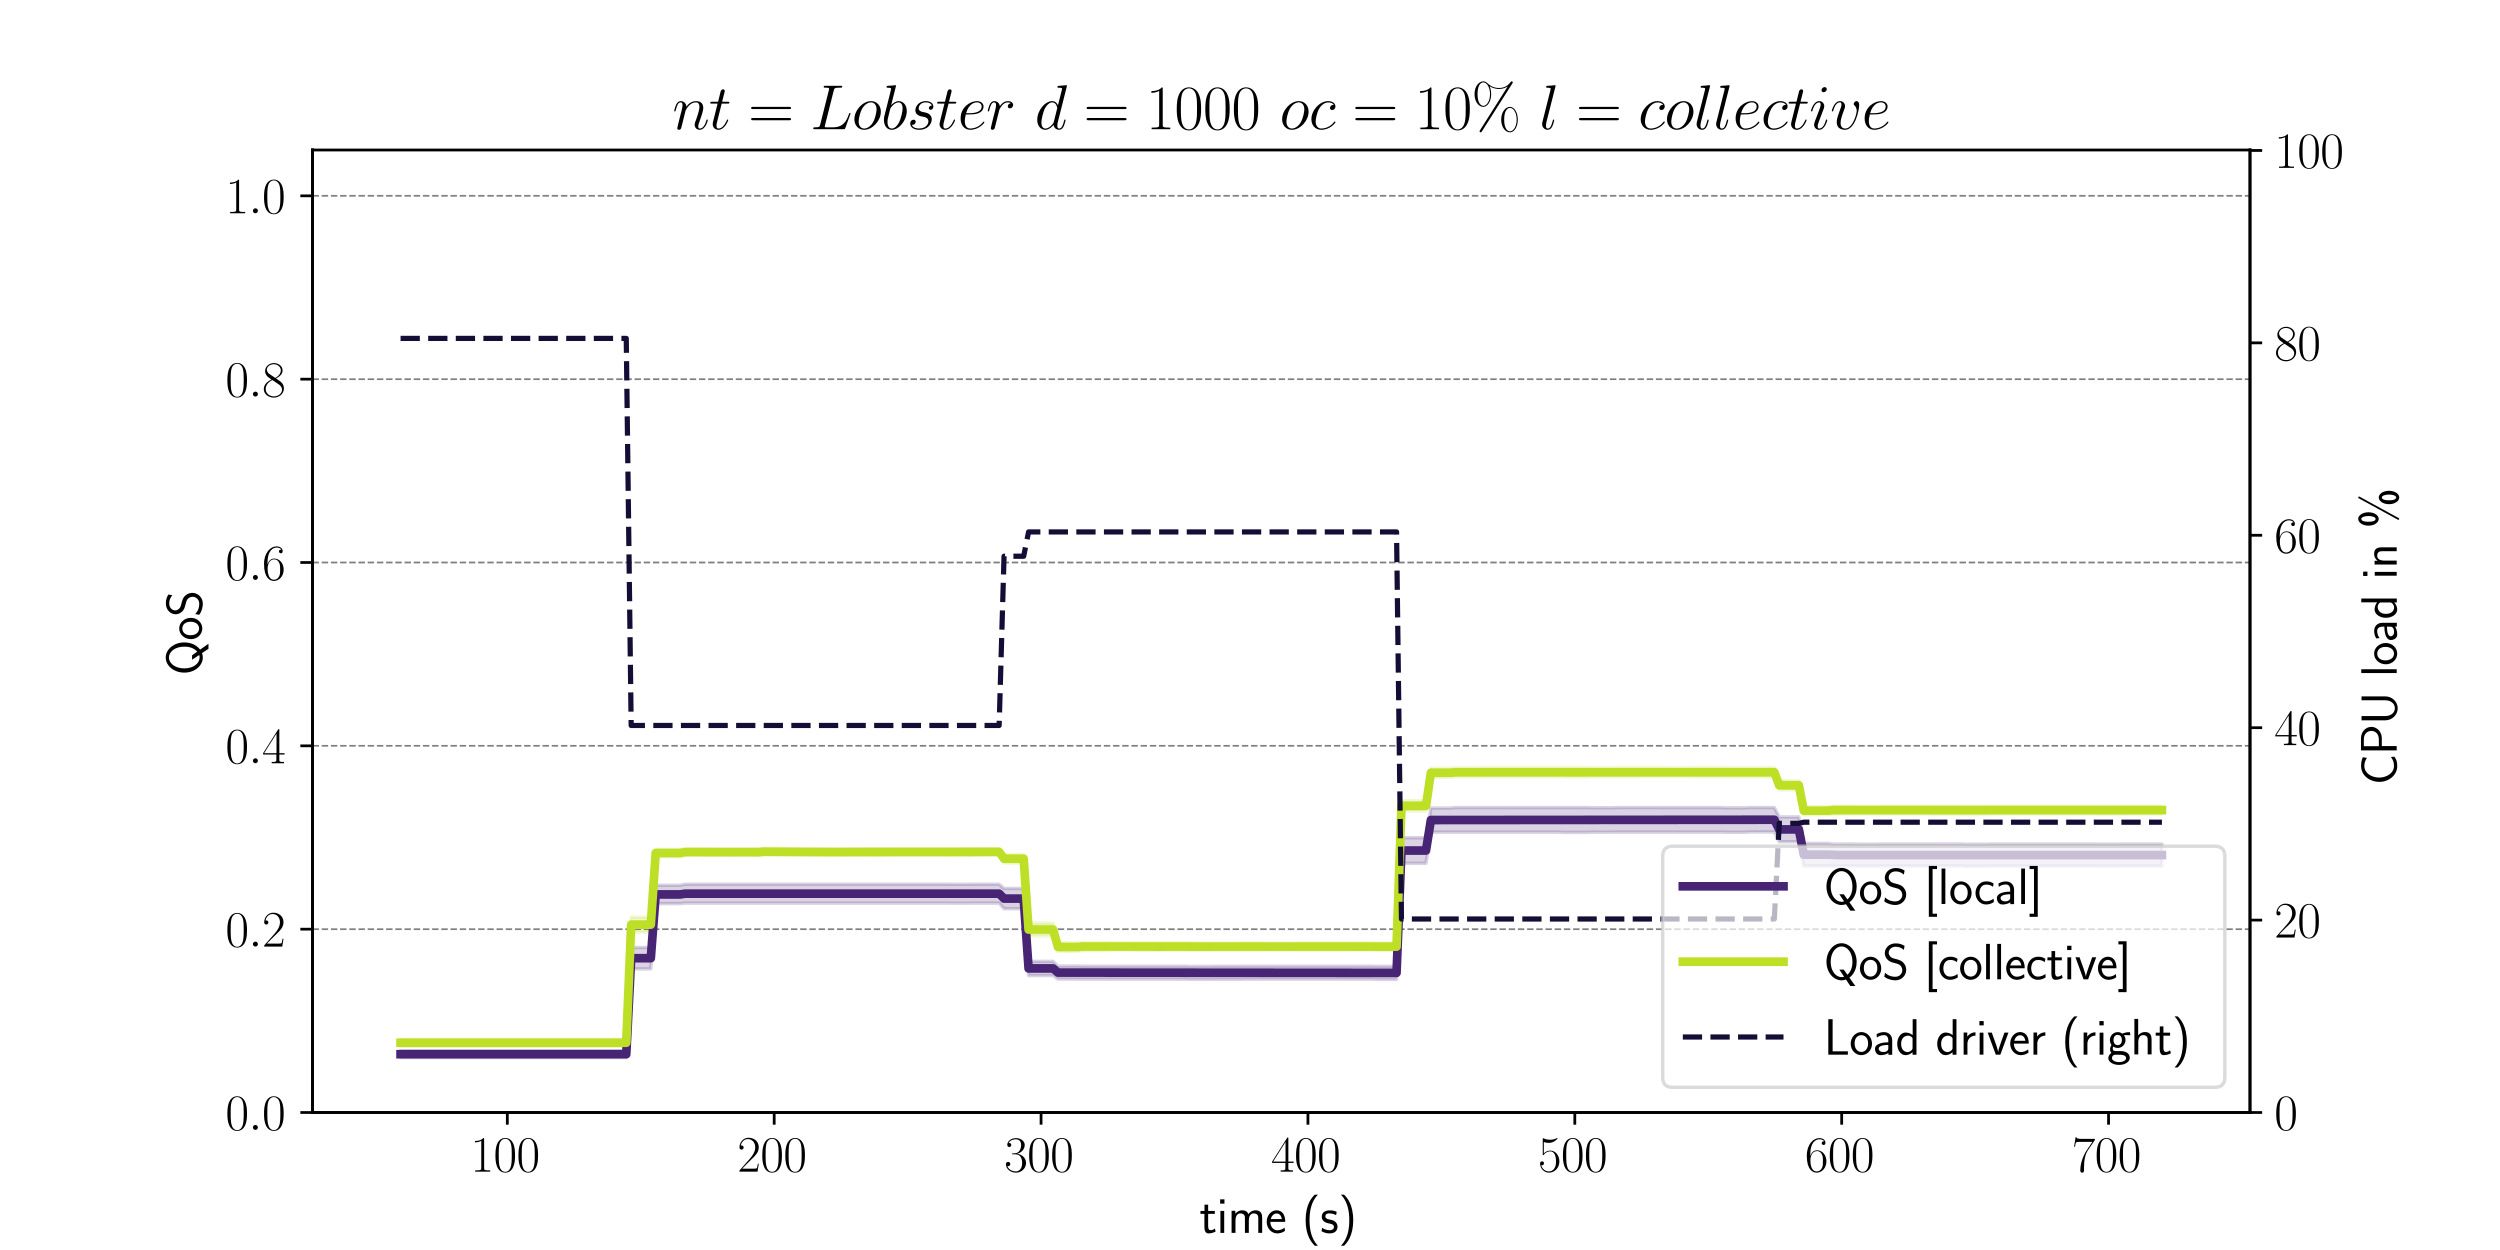 <?xml version="1.0" encoding="utf-8" standalone="no"?>
<!DOCTYPE svg PUBLIC "-//W3C//DTD SVG 1.1//EN"
  "http://www.w3.org/Graphics/SVG/1.1/DTD/svg11.dtd">
<svg xmlns:xlink="http://www.w3.org/1999/xlink" width="720pt" height="360pt" viewBox="0 0 720 360" xmlns="http://www.w3.org/2000/svg" version="1.1">
 <defs>
  <style type="text/css">*{stroke-linejoin: round; stroke-linecap: butt}</style>
 </defs>
 <g id="figure_1">
  <g id="patch_1">
   <path d="M 0 360 
L 720 360 
L 720 0 
L 0 0 
z
" style="fill: #ffffff"/>
  </g>
  <g id="axes_1">
   <g id="patch_2">
    <path d="M 90 320.4 
L 648 320.4 
L 648 43.2 
L 90 43.2 
z
" style="fill: #ffffff"/>
   </g>
   <g id="PolyCollection_1">
    <defs>
     <path id="m49716dd920" d="M 115.364 -55.403 
L 115.364 -57.367 
L 116.777 -57.367 
L 118.19 -57.367 
L 119.603 -57.367 
L 121.016 -57.367 
L 122.429 -57.367 
L 123.842 -57.367 
L 125.255 -57.367 
L 126.668 -57.367 
L 128.081 -57.367 
L 129.494 -57.367 
L 130.907 -57.367 
L 132.32 -57.367 
L 133.733 -57.367 
L 135.146 -57.367 
L 136.559 -57.367 
L 137.972 -57.367 
L 139.385 -57.367 
L 140.798 -57.367 
L 142.211 -57.367 
L 143.624 -57.367 
L 145.037 -57.367 
L 146.45 -57.367 
L 147.863 -57.367 
L 149.276 -57.367 
L 150.689 -57.367 
L 152.102 -57.367 
L 153.515 -57.367 
L 154.928 -57.367 
L 156.341 -57.367 
L 157.754 -57.367 
L 159.167 -57.367 
L 160.58 -57.367 
L 161.993 -57.367 
L 163.406 -57.367 
L 164.819 -57.367 
L 166.232 -57.367 
L 167.645 -57.367 
L 169.058 -57.367 
L 170.471 -57.367 
L 171.884 -57.367 
L 173.297 -57.367 
L 174.71 -57.367 
L 176.123 -57.367 
L 177.536 -57.367 
L 178.949 -57.367 
L 180.362 -57.367 
L 181.775 -87.102 
L 183.188 -87.102 
L 184.601 -87.102 
L 186.014 -87.102 
L 187.427 -87.102 
L 188.84 -105.05 
L 190.253 -105.05 
L 191.666 -105.05 
L 193.08 -105.05 
L 194.493 -105.05 
L 195.906 -105.05 
L 197.319 -105.349 
L 198.732 -105.349 
L 200.145 -105.349 
L 201.558 -105.349 
L 202.971 -105.349 
L 204.384 -105.349 
L 205.797 -105.349 
L 207.21 -105.349 
L 208.623 -105.349 
L 210.036 -105.349 
L 211.449 -105.349 
L 212.862 -105.349 
L 214.275 -105.349 
L 215.688 -105.349 
L 217.101 -105.349 
L 218.514 -105.349 
L 219.927 -105.349 
L 221.34 -105.349 
L 222.753 -105.349 
L 224.166 -105.349 
L 225.579 -105.349 
L 226.992 -105.349 
L 228.405 -105.349 
L 229.818 -105.349 
L 231.231 -105.349 
L 232.644 -105.349 
L 234.057 -105.349 
L 235.47 -105.349 
L 236.883 -105.349 
L 238.296 -105.349 
L 239.709 -105.349 
L 241.122 -105.349 
L 242.535 -105.349 
L 243.948 -105.349 
L 245.361 -105.349 
L 246.774 -105.349 
L 248.187 -105.349 
L 249.6 -105.349 
L 251.013 -105.349 
L 252.426 -105.349 
L 253.839 -105.349 
L 255.252 -105.349 
L 256.665 -105.349 
L 258.078 -105.349 
L 259.491 -105.349 
L 260.904 -105.349 
L 262.317 -105.349 
L 263.73 -105.349 
L 265.143 -105.349 
L 266.556 -105.349 
L 267.969 -105.349 
L 269.382 -105.349 
L 270.795 -105.349 
L 272.208 -105.349 
L 273.621 -105.322 
L 275.034 -105.322 
L 276.447 -105.322 
L 277.86 -105.322 
L 279.273 -105.322 
L 280.687 -105.349 
L 282.1 -105.349 
L 283.513 -105.349 
L 284.926 -105.349 
L 286.339 -105.349 
L 287.752 -105.349 
L 289.165 -104.13 
L 290.578 -104.13 
L 291.991 -104.13 
L 293.404 -104.13 
L 294.817 -104.13 
L 296.23 -83.125 
L 297.643 -83.125 
L 299.056 -83.125 
L 300.469 -83.125 
L 301.882 -83.125 
L 303.295 -83.125 
L 304.708 -81.769 
L 306.121 -81.769 
L 307.534 -81.769 
L 308.947 -81.769 
L 310.36 -81.769 
L 311.773 -81.732 
L 313.186 -81.732 
L 314.599 -81.732 
L 316.012 -81.732 
L 317.425 -81.732 
L 318.838 -81.732 
L 320.251 -81.732 
L 321.664 -81.732 
L 323.077 -81.732 
L 324.49 -81.732 
L 325.903 -81.732 
L 327.316 -81.732 
L 328.729 -81.732 
L 330.142 -81.732 
L 331.555 -81.732 
L 332.968 -81.732 
L 334.381 -81.732 
L 335.794 -81.732 
L 337.207 -81.732 
L 338.62 -81.732 
L 340.033 -81.732 
L 341.446 -81.732 
L 342.859 -81.667 
L 344.272 -81.667 
L 345.685 -81.667 
L 347.098 -81.667 
L 348.511 -81.667 
L 349.924 -81.713 
L 351.337 -81.713 
L 352.75 -81.713 
L 354.163 -81.713 
L 355.576 -81.713 
L 356.989 -81.713 
L 358.402 -81.732 
L 359.815 -81.732 
L 361.228 -81.732 
L 362.641 -81.732 
L 364.054 -81.732 
L 365.467 -81.732 
L 366.88 -81.732 
L 368.293 -81.732 
L 369.707 -81.732 
L 371.12 -81.732 
L 372.533 -81.732 
L 373.946 -81.732 
L 375.359 -81.732 
L 376.772 -81.732 
L 378.185 -81.732 
L 379.598 -81.732 
L 381.011 -81.732 
L 382.424 -81.732 
L 383.837 -81.732 
L 385.25 -81.732 
L 386.663 -81.732 
L 388.076 -81.732 
L 389.489 -81.732 
L 390.902 -81.732 
L 392.315 -81.732 
L 393.728 -81.732 
L 395.141 -81.732 
L 396.554 -81.697 
L 397.967 -81.697 
L 399.38 -81.697 
L 400.793 -81.697 
L 402.206 -81.697 
L 403.619 -118.734 
L 405.032 -118.734 
L 406.445 -118.734 
L 407.858 -118.734 
L 409.271 -118.734 
L 410.684 -118.734 
L 412.097 -127.305 
L 413.51 -127.305 
L 414.923 -127.305 
L 416.336 -127.305 
L 417.749 -127.305 
L 419.162 -127.425 
L 420.575 -127.425 
L 421.988 -127.425 
L 423.401 -127.425 
L 424.814 -127.425 
L 426.227 -127.425 
L 427.64 -127.425 
L 429.053 -127.425 
L 430.466 -127.425 
L 431.879 -127.425 
L 433.292 -127.425 
L 434.705 -127.425 
L 436.118 -127.425 
L 437.531 -127.425 
L 438.944 -127.425 
L 440.357 -127.425 
L 441.77 -127.425 
L 443.183 -127.425 
L 444.596 -127.425 
L 446.009 -127.425 
L 447.422 -127.425 
L 448.835 -127.425 
L 450.248 -127.438 
L 451.661 -127.438 
L 453.074 -127.438 
L 454.487 -127.438 
L 455.9 -127.438 
L 457.313 -127.438 
L 458.727 -127.379 
L 460.14 -127.379 
L 461.553 -127.379 
L 462.966 -127.379 
L 464.379 -127.379 
L 465.792 -127.425 
L 467.205 -127.425 
L 468.618 -127.425 
L 470.031 -127.425 
L 471.444 -127.425 
L 472.857 -127.425 
L 474.27 -127.425 
L 475.683 -127.425 
L 477.096 -127.425 
L 478.509 -127.425 
L 479.922 -127.425 
L 481.335 -127.425 
L 482.748 -127.425 
L 484.161 -127.425 
L 485.574 -127.425 
L 486.987 -127.425 
L 488.4 -127.425 
L 489.813 -127.425 
L 491.226 -127.425 
L 492.639 -127.425 
L 494.052 -127.425 
L 495.465 -127.425 
L 496.878 -127.351 
L 498.291 -127.351 
L 499.704 -127.351 
L 501.117 -127.351 
L 502.53 -127.351 
L 503.943 -127.438 
L 505.356 -127.438 
L 506.769 -127.438 
L 508.182 -127.438 
L 509.595 -127.438 
L 511.008 -127.438 
L 512.421 -124.716 
L 513.834 -124.716 
L 515.247 -124.716 
L 516.66 -124.716 
L 518.073 -124.716 
L 519.486 -117.099 
L 520.899 -117.099 
L 522.312 -117.099 
L 523.725 -117.099 
L 525.138 -117.099 
L 526.551 -117.099 
L 527.964 -116.908 
L 529.377 -116.908 
L 530.79 -116.908 
L 532.203 -116.908 
L 533.616 -116.908 
L 535.029 -116.869 
L 536.442 -116.869 
L 537.855 -116.869 
L 539.268 -116.869 
L 540.681 -116.869 
L 542.094 -116.908 
L 543.507 -116.908 
L 544.92 -116.908 
L 546.334 -116.908 
L 547.747 -116.908 
L 549.16 -116.908 
L 550.573 -116.908 
L 551.986 -116.908 
L 553.399 -116.908 
L 554.812 -116.908 
L 556.225 -116.908 
L 557.638 -116.937 
L 559.051 -116.937 
L 560.464 -116.937 
L 561.877 -116.937 
L 563.29 -116.937 
L 564.703 -116.937 
L 566.116 -116.855 
L 567.529 -116.855 
L 568.942 -116.855 
L 570.355 -116.855 
L 571.768 -116.855 
L 573.181 -116.908 
L 574.594 -116.908 
L 576.007 -116.908 
L 577.42 -116.908 
L 578.833 -116.908 
L 580.246 -116.908 
L 581.659 -116.908 
L 583.072 -116.908 
L 584.485 -116.908 
L 585.898 -116.908 
L 587.311 -116.908 
L 588.724 -116.908 
L 590.137 -116.908 
L 591.55 -116.908 
L 592.963 -116.908 
L 594.376 -116.908 
L 595.789 -116.908 
L 597.202 -116.908 
L 598.615 -116.908 
L 600.028 -116.908 
L 601.441 -116.908 
L 602.854 -116.908 
L 604.267 -116.887 
L 605.68 -116.887 
L 607.093 -116.887 
L 608.506 -116.887 
L 609.919 -116.887 
L 611.332 -116.908 
L 612.745 -116.908 
L 614.158 -116.908 
L 615.571 -116.908 
L 616.984 -116.908 
L 618.397 -116.908 
L 619.81 -116.908 
L 621.223 -116.908 
L 622.636 -116.908 
L 622.636 -110.577 
L 622.636 -110.577 
L 621.223 -110.577 
L 619.81 -110.577 
L 618.397 -110.577 
L 616.984 -110.577 
L 615.571 -110.577 
L 614.158 -110.577 
L 612.745 -110.577 
L 611.332 -110.577 
L 609.919 -110.542 
L 608.506 -110.542 
L 607.093 -110.542 
L 605.68 -110.542 
L 604.267 -110.542 
L 602.854 -110.577 
L 601.441 -110.577 
L 600.028 -110.577 
L 598.615 -110.577 
L 597.202 -110.577 
L 595.789 -110.577 
L 594.376 -110.577 
L 592.963 -110.577 
L 591.55 -110.577 
L 590.137 -110.577 
L 588.724 -110.577 
L 587.311 -110.577 
L 585.898 -110.577 
L 584.485 -110.577 
L 583.072 -110.577 
L 581.659 -110.577 
L 580.246 -110.577 
L 578.833 -110.577 
L 577.42 -110.577 
L 576.007 -110.577 
L 574.594 -110.577 
L 573.181 -110.577 
L 571.768 -110.518 
L 570.355 -110.518 
L 568.942 -110.518 
L 567.529 -110.518 
L 566.116 -110.518 
L 564.703 -110.603 
L 563.29 -110.603 
L 561.877 -110.603 
L 560.464 -110.603 
L 559.051 -110.603 
L 557.638 -110.603 
L 556.225 -110.577 
L 554.812 -110.577 
L 553.399 -110.577 
L 551.986 -110.577 
L 550.573 -110.577 
L 549.16 -110.577 
L 547.747 -110.577 
L 546.334 -110.577 
L 544.92 -110.577 
L 543.507 -110.577 
L 542.094 -110.577 
L 540.681 -110.559 
L 539.268 -110.559 
L 537.855 -110.559 
L 536.442 -110.559 
L 535.029 -110.559 
L 533.616 -110.577 
L 532.203 -110.577 
L 530.79 -110.577 
L 529.377 -110.577 
L 527.964 -110.577 
L 526.551 -110.608 
L 525.138 -110.608 
L 523.725 -110.608 
L 522.312 -110.608 
L 520.899 -110.608 
L 519.486 -110.608 
L 518.073 -117.553 
L 516.66 -117.553 
L 515.247 -117.553 
L 513.834 -117.553 
L 512.421 -117.553 
L 511.008 -120.389 
L 509.595 -120.389 
L 508.182 -120.389 
L 506.769 -120.389 
L 505.356 -120.389 
L 503.943 -120.389 
L 502.53 -120.309 
L 501.117 -120.309 
L 499.704 -120.309 
L 498.291 -120.309 
L 496.878 -120.309 
L 495.465 -120.345 
L 494.052 -120.345 
L 492.639 -120.345 
L 491.226 -120.345 
L 489.813 -120.345 
L 488.4 -120.345 
L 486.987 -120.345 
L 485.574 -120.345 
L 484.161 -120.345 
L 482.748 -120.345 
L 481.335 -120.345 
L 479.922 -120.345 
L 478.509 -120.345 
L 477.096 -120.345 
L 475.683 -120.345 
L 474.27 -120.345 
L 472.857 -120.345 
L 471.444 -120.345 
L 470.031 -120.345 
L 468.618 -120.345 
L 467.205 -120.345 
L 465.792 -120.345 
L 464.379 -120.336 
L 462.966 -120.336 
L 461.553 -120.336 
L 460.14 -120.336 
L 458.727 -120.336 
L 457.313 -120.277 
L 455.9 -120.277 
L 454.487 -120.277 
L 453.074 -120.277 
L 451.661 -120.277 
L 450.248 -120.277 
L 448.835 -120.345 
L 447.422 -120.345 
L 446.009 -120.345 
L 444.596 -120.345 
L 443.183 -120.345 
L 441.77 -120.345 
L 440.357 -120.345 
L 438.944 -120.345 
L 437.531 -120.345 
L 436.118 -120.345 
L 434.705 -120.345 
L 433.292 -120.345 
L 431.879 -120.345 
L 430.466 -120.345 
L 429.053 -120.345 
L 427.64 -120.345 
L 426.227 -120.345 
L 424.814 -120.345 
L 423.401 -120.345 
L 421.988 -120.345 
L 420.575 -120.345 
L 419.162 -120.345 
L 417.749 -120.354 
L 416.336 -120.354 
L 414.923 -120.354 
L 413.51 -120.354 
L 412.097 -120.354 
L 410.684 -111.364 
L 409.271 -111.364 
L 407.858 -111.364 
L 406.445 -111.364 
L 405.032 -111.364 
L 403.619 -111.364 
L 402.206 -77.926 
L 400.793 -77.926 
L 399.38 -77.926 
L 397.967 -77.926 
L 396.554 -77.926 
L 395.141 -78.002 
L 393.728 -78.002 
L 392.315 -78.002 
L 390.902 -78.002 
L 389.489 -78.002 
L 388.076 -78.002 
L 386.663 -78.002 
L 385.25 -78.002 
L 383.837 -78.002 
L 382.424 -78.002 
L 381.011 -78.002 
L 379.598 -78.002 
L 378.185 -78.002 
L 376.772 -78.002 
L 375.359 -78.002 
L 373.946 -78.002 
L 372.533 -78.002 
L 371.12 -78.002 
L 369.707 -78.002 
L 368.293 -78.002 
L 366.88 -78.002 
L 365.467 -78.002 
L 364.054 -78.002 
L 362.641 -78.002 
L 361.228 -78.002 
L 359.815 -78.002 
L 358.402 -78.002 
L 356.989 -77.966 
L 355.576 -77.966 
L 354.163 -77.966 
L 352.75 -77.966 
L 351.337 -77.966 
L 349.924 -77.966 
L 348.511 -77.956 
L 347.098 -77.956 
L 345.685 -77.956 
L 344.272 -77.956 
L 342.859 -77.956 
L 341.446 -78.002 
L 340.033 -78.002 
L 338.62 -78.002 
L 337.207 -78.002 
L 335.794 -78.002 
L 334.381 -78.002 
L 332.968 -78.002 
L 331.555 -78.002 
L 330.142 -78.002 
L 328.729 -78.002 
L 327.316 -78.002 
L 325.903 -78.002 
L 324.49 -78.002 
L 323.077 -78.002 
L 321.664 -78.002 
L 320.251 -78.002 
L 318.838 -78.002 
L 317.425 -78.002 
L 316.012 -78.002 
L 314.599 -78.002 
L 313.186 -78.002 
L 311.773 -78.002 
L 310.36 -78.021 
L 308.947 -78.021 
L 307.534 -78.021 
L 306.121 -78.021 
L 304.708 -78.021 
L 303.295 -79.055 
L 301.882 -79.055 
L 300.469 -79.055 
L 299.056 -79.055 
L 297.643 -79.055 
L 296.23 -79.055 
L 294.817 -98.288 
L 293.404 -98.288 
L 291.991 -98.288 
L 290.578 -98.288 
L 289.165 -98.288 
L 287.752 -99.904 
L 286.339 -99.904 
L 284.926 -99.904 
L 283.513 -99.904 
L 282.1 -99.904 
L 280.687 -99.904 
L 279.273 -99.875 
L 277.86 -99.875 
L 276.447 -99.875 
L 275.034 -99.875 
L 273.621 -99.875 
L 272.208 -99.904 
L 270.795 -99.904 
L 269.382 -99.904 
L 267.969 -99.904 
L 266.556 -99.904 
L 265.143 -99.904 
L 263.73 -99.904 
L 262.317 -99.904 
L 260.904 -99.904 
L 259.491 -99.904 
L 258.078 -99.904 
L 256.665 -99.904 
L 255.252 -99.904 
L 253.839 -99.904 
L 252.426 -99.904 
L 251.013 -99.904 
L 249.6 -99.904 
L 248.187 -99.904 
L 246.774 -99.904 
L 245.361 -99.904 
L 243.948 -99.904 
L 242.535 -99.904 
L 241.122 -99.904 
L 239.709 -99.904 
L 238.296 -99.904 
L 236.883 -99.904 
L 235.47 -99.904 
L 234.057 -99.904 
L 232.644 -99.904 
L 231.231 -99.904 
L 229.818 -99.904 
L 228.405 -99.904 
L 226.992 -99.904 
L 225.579 -99.904 
L 224.166 -99.904 
L 222.753 -99.904 
L 221.34 -99.904 
L 219.927 -99.904 
L 218.514 -99.904 
L 217.101 -99.904 
L 215.688 -99.904 
L 214.275 -99.904 
L 212.862 -99.904 
L 211.449 -99.904 
L 210.036 -99.904 
L 208.623 -99.904 
L 207.21 -99.904 
L 205.797 -99.904 
L 204.384 -99.904 
L 202.971 -99.904 
L 201.558 -99.904 
L 200.145 -99.904 
L 198.732 -99.904 
L 197.319 -99.904 
L 195.906 -99.759 
L 194.493 -99.759 
L 193.08 -99.759 
L 191.666 -99.759 
L 190.253 -99.759 
L 188.84 -99.759 
L 187.427 -80.969 
L 186.014 -80.969 
L 184.601 -80.969 
L 183.188 -80.969 
L 181.775 -80.969 
L 180.362 -55.403 
L 178.949 -55.403 
L 177.536 -55.403 
L 176.123 -55.403 
L 174.71 -55.403 
L 173.297 -55.403 
L 171.884 -55.403 
L 170.471 -55.403 
L 169.058 -55.403 
L 167.645 -55.403 
L 166.232 -55.403 
L 164.819 -55.403 
L 163.406 -55.403 
L 161.993 -55.403 
L 160.58 -55.403 
L 159.167 -55.403 
L 157.754 -55.403 
L 156.341 -55.403 
L 154.928 -55.403 
L 153.515 -55.403 
L 152.102 -55.403 
L 150.689 -55.403 
L 149.276 -55.403 
L 147.863 -55.403 
L 146.45 -55.403 
L 145.037 -55.403 
L 143.624 -55.403 
L 142.211 -55.403 
L 140.798 -55.403 
L 139.385 -55.403 
L 137.972 -55.403 
L 136.559 -55.403 
L 135.146 -55.403 
L 133.733 -55.403 
L 132.32 -55.403 
L 130.907 -55.403 
L 129.494 -55.403 
L 128.081 -55.403 
L 126.668 -55.403 
L 125.255 -55.403 
L 123.842 -55.403 
L 122.429 -55.403 
L 121.016 -55.403 
L 119.603 -55.403 
L 118.19 -55.403 
L 116.777 -55.403 
L 115.364 -55.403 
z
" style="stroke: #482475; stroke-opacity: 0.2"/>
    </defs>
    <g clip-path="url(#p72849da2b5)">
     <use xlink:href="#m49716dd920" x="0" y="360" style="fill: #482475; fill-opacity: 0.2; stroke: #482475; stroke-opacity: 0.2"/>
    </g>
   </g>
   <g id="PolyCollection_2">
    <defs>
     <path id="mbc5b8dfacf" d="M 115.364 -58.718 
L 115.364 -60.666 
L 116.777 -60.666 
L 118.19 -60.666 
L 119.603 -60.666 
L 121.016 -60.666 
L 122.429 -60.666 
L 123.842 -60.666 
L 125.255 -60.666 
L 126.668 -60.666 
L 128.081 -60.666 
L 129.494 -60.666 
L 130.907 -60.666 
L 132.32 -60.666 
L 133.733 -60.666 
L 135.146 -60.666 
L 136.559 -60.666 
L 137.972 -60.666 
L 139.385 -60.666 
L 140.798 -60.666 
L 142.211 -60.666 
L 143.624 -60.666 
L 145.037 -60.666 
L 146.45 -60.666 
L 147.863 -60.666 
L 149.276 -60.666 
L 150.689 -60.666 
L 152.102 -60.666 
L 153.515 -60.666 
L 154.928 -60.666 
L 156.341 -60.666 
L 157.754 -60.666 
L 159.167 -60.666 
L 160.58 -60.666 
L 161.993 -60.666 
L 163.406 -60.666 
L 164.819 -60.666 
L 166.232 -60.666 
L 167.645 -60.666 
L 169.058 -60.666 
L 170.471 -60.666 
L 171.884 -60.666 
L 173.297 -60.666 
L 174.71 -60.666 
L 176.123 -60.666 
L 177.536 -60.666 
L 178.949 -60.666 
L 180.362 -60.666 
L 181.775 -95.848 
L 183.188 -95.848 
L 184.601 -95.848 
L 186.014 -95.848 
L 187.427 -95.848 
L 188.84 -115.391 
L 190.253 -115.391 
L 191.666 -115.391 
L 193.08 -115.391 
L 194.493 -115.391 
L 195.906 -115.391 
L 197.319 -115.552 
L 198.732 -115.552 
L 200.145 -115.552 
L 201.558 -115.552 
L 202.971 -115.552 
L 204.384 -115.552 
L 205.797 -115.552 
L 207.21 -115.552 
L 208.623 -115.552 
L 210.036 -115.552 
L 211.449 -115.562 
L 212.862 -115.562 
L 214.275 -115.562 
L 215.688 -115.562 
L 217.101 -115.562 
L 218.514 -115.562 
L 219.927 -115.682 
L 221.34 -115.682 
L 222.753 -115.682 
L 224.166 -115.682 
L 225.579 -115.682 
L 226.992 -115.546 
L 228.405 -115.546 
L 229.818 -115.546 
L 231.231 -115.546 
L 232.644 -115.546 
L 234.057 -115.546 
L 235.47 -115.552 
L 236.883 -115.552 
L 238.296 -115.552 
L 239.709 -115.552 
L 241.122 -115.552 
L 242.535 -115.554 
L 243.948 -115.554 
L 245.361 -115.554 
L 246.774 -115.554 
L 248.187 -115.554 
L 249.6 -115.554 
L 251.013 -115.519 
L 252.426 -115.519 
L 253.839 -115.519 
L 255.252 -115.519 
L 256.665 -115.519 
L 258.078 -115.552 
L 259.491 -115.552 
L 260.904 -115.552 
L 262.317 -115.552 
L 263.73 -115.552 
L 265.143 -115.552 
L 266.556 -115.552 
L 267.969 -115.552 
L 269.382 -115.552 
L 270.795 -115.552 
L 272.208 -115.552 
L 273.621 -115.555 
L 275.034 -115.555 
L 276.447 -115.555 
L 277.86 -115.555 
L 279.273 -115.555 
L 280.687 -115.577 
L 282.1 -115.577 
L 283.513 -115.577 
L 284.926 -115.577 
L 286.339 -115.577 
L 287.752 -115.577 
L 289.165 -113.913 
L 290.578 -113.913 
L 291.991 -113.913 
L 293.404 -113.913 
L 294.817 -113.913 
L 296.23 -94.13 
L 297.643 -94.13 
L 299.056 -94.13 
L 300.469 -94.13 
L 301.882 -94.13 
L 303.295 -94.13 
L 304.708 -88.476 
L 306.121 -88.476 
L 307.534 -88.476 
L 308.947 -88.476 
L 310.36 -88.476 
L 311.773 -88.536 
L 313.186 -88.536 
L 314.599 -88.536 
L 316.012 -88.536 
L 317.425 -88.536 
L 318.838 -88.536 
L 320.251 -88.44 
L 321.664 -88.44 
L 323.077 -88.44 
L 324.49 -88.44 
L 325.903 -88.44 
L 327.316 -88.454 
L 328.729 -88.454 
L 330.142 -88.454 
L 331.555 -88.454 
L 332.968 -88.454 
L 334.381 -88.454 
L 335.794 -88.444 
L 337.207 -88.444 
L 338.62 -88.444 
L 340.033 -88.444 
L 341.446 -88.444 
L 342.859 -88.416 
L 344.272 -88.416 
L 345.685 -88.416 
L 347.098 -88.416 
L 348.511 -88.416 
L 349.924 -88.407 
L 351.337 -88.407 
L 352.75 -88.407 
L 354.163 -88.407 
L 355.576 -88.407 
L 356.989 -88.407 
L 358.402 -88.444 
L 359.815 -88.444 
L 361.228 -88.444 
L 362.641 -88.444 
L 364.054 -88.444 
L 365.467 -88.386 
L 366.88 -88.386 
L 368.293 -88.386 
L 369.707 -88.386 
L 371.12 -88.386 
L 372.533 -88.386 
L 373.946 -88.444 
L 375.359 -88.444 
L 376.772 -88.444 
L 378.185 -88.444 
L 379.598 -88.444 
L 381.011 -88.444 
L 382.424 -88.444 
L 383.837 -88.444 
L 385.25 -88.444 
L 386.663 -88.444 
L 388.076 -88.444 
L 389.489 -88.44 
L 390.902 -88.44 
L 392.315 -88.44 
L 393.728 -88.44 
L 395.141 -88.44 
L 396.554 -88.375 
L 397.967 -88.375 
L 399.38 -88.375 
L 400.793 -88.375 
L 402.206 -88.375 
L 403.619 -129.389 
L 405.032 -129.389 
L 406.445 -129.389 
L 407.858 -129.389 
L 409.271 -129.389 
L 410.684 -129.389 
L 412.097 -138.743 
L 413.51 -138.743 
L 414.923 -138.743 
L 416.336 -138.743 
L 417.749 -138.743 
L 419.162 -138.902 
L 420.575 -138.902 
L 421.988 -138.902 
L 423.401 -138.902 
L 424.814 -138.902 
L 426.227 -138.902 
L 427.64 -138.939 
L 429.053 -138.939 
L 430.466 -138.939 
L 431.879 -138.939 
L 433.292 -138.939 
L 434.705 -138.939 
L 436.118 -138.939 
L 437.531 -138.939 
L 438.944 -138.939 
L 440.357 -138.939 
L 441.77 -138.939 
L 443.183 -138.939 
L 444.596 -138.939 
L 446.009 -138.939 
L 447.422 -138.939 
L 448.835 -138.939 
L 450.248 -138.938 
L 451.661 -138.938 
L 453.074 -138.938 
L 454.487 -138.938 
L 455.9 -138.938 
L 457.313 -138.938 
L 458.727 -138.891 
L 460.14 -138.891 
L 461.553 -138.891 
L 462.966 -138.891 
L 464.379 -138.891 
L 465.792 -138.939 
L 467.205 -138.939 
L 468.618 -138.939 
L 470.031 -138.939 
L 471.444 -138.939 
L 472.857 -138.928 
L 474.27 -138.928 
L 475.683 -138.928 
L 477.096 -138.928 
L 478.509 -138.928 
L 479.922 -138.928 
L 481.335 -138.891 
L 482.748 -138.891 
L 484.161 -138.891 
L 485.574 -138.891 
L 486.987 -138.891 
L 488.4 -138.939 
L 489.813 -138.939 
L 491.226 -138.939 
L 492.639 -138.939 
L 494.052 -138.939 
L 495.465 -138.939 
L 496.878 -138.902 
L 498.291 -138.902 
L 499.704 -138.902 
L 501.117 -138.902 
L 502.53 -138.902 
L 503.943 -138.902 
L 505.356 -138.902 
L 506.769 -138.902 
L 508.182 -138.902 
L 509.595 -138.902 
L 511.008 -138.902 
L 512.421 -135.151 
L 513.834 -135.151 
L 515.247 -135.151 
L 516.66 -135.151 
L 518.073 -135.151 
L 519.486 -127.638 
L 520.899 -127.638 
L 522.312 -127.638 
L 523.725 -127.638 
L 525.138 -127.638 
L 526.551 -127.638 
L 527.964 -127.856 
L 529.377 -127.856 
L 530.79 -127.856 
L 532.203 -127.856 
L 533.616 -127.856 
L 535.029 -127.784 
L 536.442 -127.784 
L 537.855 -127.784 
L 539.268 -127.784 
L 540.681 -127.784 
L 542.094 -127.856 
L 543.507 -127.856 
L 544.92 -127.856 
L 546.334 -127.856 
L 547.747 -127.856 
L 549.16 -127.856 
L 550.573 -127.856 
L 551.986 -127.856 
L 553.399 -127.856 
L 554.812 -127.856 
L 556.225 -127.856 
L 557.638 -127.833 
L 559.051 -127.833 
L 560.464 -127.833 
L 561.877 -127.833 
L 563.29 -127.833 
L 564.703 -127.833 
L 566.116 -127.815 
L 567.529 -127.815 
L 568.942 -127.815 
L 570.355 -127.815 
L 571.768 -127.815 
L 573.181 -127.856 
L 574.594 -127.856 
L 576.007 -127.856 
L 577.42 -127.856 
L 578.833 -127.856 
L 580.246 -127.856 
L 581.659 -127.856 
L 583.072 -127.856 
L 584.485 -127.856 
L 585.898 -127.856 
L 587.311 -127.856 
L 588.724 -127.856 
L 590.137 -127.856 
L 591.55 -127.856 
L 592.963 -127.856 
L 594.376 -127.856 
L 595.789 -127.85 
L 597.202 -127.85 
L 598.615 -127.85 
L 600.028 -127.85 
L 601.441 -127.85 
L 602.854 -127.85 
L 604.267 -127.863 
L 605.68 -127.863 
L 607.093 -127.863 
L 608.506 -127.863 
L 609.919 -127.863 
L 611.332 -127.856 
L 612.745 -127.856 
L 614.158 -127.856 
L 615.571 -127.856 
L 616.984 -127.856 
L 618.397 -127.856 
L 619.81 -127.856 
L 621.223 -127.856 
L 622.636 -127.856 
L 622.636 -125.528 
L 622.636 -125.528 
L 621.223 -125.528 
L 619.81 -125.528 
L 618.397 -125.528 
L 616.984 -125.528 
L 615.571 -125.528 
L 614.158 -125.528 
L 612.745 -125.528 
L 611.332 -125.528 
L 609.919 -125.466 
L 608.506 -125.466 
L 607.093 -125.466 
L 605.68 -125.466 
L 604.267 -125.466 
L 602.854 -125.534 
L 601.441 -125.534 
L 600.028 -125.534 
L 598.615 -125.534 
L 597.202 -125.534 
L 595.789 -125.534 
L 594.376 -125.528 
L 592.963 -125.528 
L 591.55 -125.528 
L 590.137 -125.528 
L 588.724 -125.528 
L 587.311 -125.528 
L 585.898 -125.528 
L 584.485 -125.528 
L 583.072 -125.528 
L 581.659 -125.528 
L 580.246 -125.528 
L 578.833 -125.528 
L 577.42 -125.528 
L 576.007 -125.528 
L 574.594 -125.528 
L 573.181 -125.528 
L 571.768 -125.402 
L 570.355 -125.402 
L 568.942 -125.402 
L 567.529 -125.402 
L 566.116 -125.402 
L 564.703 -125.495 
L 563.29 -125.495 
L 561.877 -125.495 
L 560.464 -125.495 
L 559.051 -125.495 
L 557.638 -125.495 
L 556.225 -125.528 
L 554.812 -125.528 
L 553.399 -125.528 
L 551.986 -125.528 
L 550.573 -125.528 
L 549.16 -125.528 
L 547.747 -125.528 
L 546.334 -125.528 
L 544.92 -125.528 
L 543.507 -125.528 
L 542.094 -125.528 
L 540.681 -125.544 
L 539.268 -125.544 
L 537.855 -125.544 
L 536.442 -125.544 
L 535.029 -125.544 
L 533.616 -125.528 
L 532.203 -125.528 
L 530.79 -125.528 
L 529.377 -125.528 
L 527.964 -125.528 
L 526.551 -125.413 
L 525.138 -125.413 
L 523.725 -125.413 
L 522.312 -125.413 
L 520.899 -125.413 
L 519.486 -125.413 
L 518.073 -132.517 
L 516.66 -132.517 
L 515.247 -132.517 
L 513.834 -132.517 
L 512.421 -132.517 
L 511.008 -136.27 
L 509.595 -136.27 
L 508.182 -136.27 
L 506.769 -136.27 
L 505.356 -136.27 
L 503.943 -136.27 
L 502.53 -136.27 
L 501.117 -136.27 
L 499.704 -136.27 
L 498.291 -136.27 
L 496.878 -136.27 
L 495.465 -136.288 
L 494.052 -136.288 
L 492.639 -136.288 
L 491.226 -136.288 
L 489.813 -136.288 
L 488.4 -136.288 
L 486.987 -136.336 
L 485.574 -136.336 
L 484.161 -136.336 
L 482.748 -136.336 
L 481.335 -136.336 
L 479.922 -136.355 
L 478.509 -136.355 
L 477.096 -136.355 
L 475.683 -136.355 
L 474.27 -136.355 
L 472.857 -136.355 
L 471.444 -136.288 
L 470.031 -136.288 
L 468.618 -136.288 
L 467.205 -136.288 
L 465.792 -136.288 
L 464.379 -136.281 
L 462.966 -136.281 
L 461.553 -136.281 
L 460.14 -136.281 
L 458.727 -136.281 
L 457.313 -136.233 
L 455.9 -136.233 
L 454.487 -136.233 
L 453.074 -136.233 
L 451.661 -136.233 
L 450.248 -136.233 
L 448.835 -136.288 
L 447.422 -136.288 
L 446.009 -136.288 
L 444.596 -136.288 
L 443.183 -136.288 
L 441.77 -136.288 
L 440.357 -136.288 
L 438.944 -136.288 
L 437.531 -136.288 
L 436.118 -136.288 
L 434.705 -136.288 
L 433.292 -136.288 
L 431.879 -136.288 
L 430.466 -136.288 
L 429.053 -136.288 
L 427.64 -136.288 
L 426.227 -136.27 
L 424.814 -136.27 
L 423.401 -136.27 
L 421.988 -136.27 
L 420.575 -136.27 
L 419.162 -136.27 
L 417.749 -136.151 
L 416.336 -136.151 
L 414.923 -136.151 
L 413.51 -136.151 
L 412.097 -136.151 
L 410.684 -126.441 
L 409.271 -126.441 
L 407.858 -126.441 
L 406.445 -126.441 
L 405.032 -126.441 
L 403.619 -126.441 
L 402.206 -86.365 
L 400.793 -86.365 
L 399.38 -86.365 
L 397.967 -86.365 
L 396.554 -86.365 
L 395.141 -86.467 
L 393.728 -86.467 
L 392.315 -86.467 
L 390.902 -86.467 
L 389.489 -86.467 
L 388.076 -86.407 
L 386.663 -86.407 
L 385.25 -86.407 
L 383.837 -86.407 
L 382.424 -86.407 
L 381.011 -86.407 
L 379.598 -86.407 
L 378.185 -86.407 
L 376.772 -86.407 
L 375.359 -86.407 
L 373.946 -86.407 
L 372.533 -86.41 
L 371.12 -86.41 
L 369.707 -86.41 
L 368.293 -86.41 
L 366.88 -86.41 
L 365.467 -86.41 
L 364.054 -86.407 
L 362.641 -86.407 
L 361.228 -86.407 
L 359.815 -86.407 
L 358.402 -86.407 
L 356.989 -86.389 
L 355.576 -86.389 
L 354.163 -86.389 
L 352.75 -86.389 
L 351.337 -86.389 
L 349.924 -86.389 
L 348.511 -86.324 
L 347.098 -86.324 
L 345.685 -86.324 
L 344.272 -86.324 
L 342.859 -86.324 
L 341.446 -86.407 
L 340.033 -86.407 
L 338.62 -86.407 
L 337.207 -86.407 
L 335.794 -86.407 
L 334.381 -86.342 
L 332.968 -86.342 
L 331.555 -86.342 
L 330.142 -86.342 
L 328.729 -86.342 
L 327.316 -86.342 
L 325.903 -86.467 
L 324.49 -86.467 
L 323.077 -86.467 
L 321.664 -86.467 
L 320.251 -86.467 
L 318.838 -86.259 
L 317.425 -86.259 
L 316.012 -86.259 
L 314.599 -86.259 
L 313.186 -86.259 
L 311.773 -86.259 
L 310.36 -86.042 
L 308.947 -86.042 
L 307.534 -86.042 
L 306.121 -86.042 
L 304.708 -86.042 
L 303.295 -90.447 
L 301.882 -90.447 
L 300.469 -90.447 
L 299.056 -90.447 
L 297.643 -90.447 
L 296.23 -90.447 
L 294.817 -111.459 
L 293.404 -111.459 
L 291.991 -111.459 
L 290.578 -111.459 
L 289.165 -111.459 
L 287.752 -113.741 
L 286.339 -113.741 
L 284.926 -113.741 
L 283.513 -113.741 
L 282.1 -113.741 
L 280.687 -113.741 
L 279.273 -113.597 
L 277.86 -113.597 
L 276.447 -113.597 
L 275.034 -113.597 
L 273.621 -113.597 
L 272.208 -113.656 
L 270.795 -113.656 
L 269.382 -113.656 
L 267.969 -113.656 
L 266.556 -113.656 
L 265.143 -113.656 
L 263.73 -113.656 
L 262.317 -113.656 
L 260.904 -113.656 
L 259.491 -113.656 
L 258.078 -113.656 
L 256.665 -113.633 
L 255.252 -113.633 
L 253.839 -113.633 
L 252.426 -113.633 
L 251.013 -113.633 
L 249.6 -113.709 
L 248.187 -113.709 
L 246.774 -113.709 
L 245.361 -113.709 
L 243.948 -113.709 
L 242.535 -113.709 
L 241.122 -113.656 
L 239.709 -113.656 
L 238.296 -113.656 
L 236.883 -113.656 
L 235.47 -113.656 
L 234.057 -113.717 
L 232.644 -113.717 
L 231.231 -113.717 
L 229.818 -113.717 
L 228.405 -113.717 
L 226.992 -113.717 
L 225.579 -113.748 
L 224.166 -113.748 
L 222.753 -113.748 
L 221.34 -113.748 
L 219.927 -113.748 
L 218.514 -113.589 
L 217.101 -113.589 
L 215.688 -113.589 
L 214.275 -113.589 
L 212.862 -113.589 
L 211.449 -113.589 
L 210.036 -113.656 
L 208.623 -113.656 
L 207.21 -113.656 
L 205.797 -113.656 
L 204.384 -113.656 
L 202.971 -113.656 
L 201.558 -113.656 
L 200.145 -113.656 
L 198.732 -113.656 
L 197.319 -113.656 
L 195.906 -113.26 
L 194.493 -113.26 
L 193.08 -113.26 
L 191.666 -113.26 
L 190.253 -113.26 
L 188.84 -113.26 
L 187.427 -91.565 
L 186.014 -91.565 
L 184.601 -91.565 
L 183.188 -91.565 
L 181.775 -91.565 
L 180.362 -58.718 
L 178.949 -58.718 
L 177.536 -58.718 
L 176.123 -58.718 
L 174.71 -58.718 
L 173.297 -58.718 
L 171.884 -58.718 
L 170.471 -58.718 
L 169.058 -58.718 
L 167.645 -58.718 
L 166.232 -58.718 
L 164.819 -58.718 
L 163.406 -58.718 
L 161.993 -58.718 
L 160.58 -58.718 
L 159.167 -58.718 
L 157.754 -58.718 
L 156.341 -58.718 
L 154.928 -58.718 
L 153.515 -58.718 
L 152.102 -58.718 
L 150.689 -58.718 
L 149.276 -58.718 
L 147.863 -58.718 
L 146.45 -58.718 
L 145.037 -58.718 
L 143.624 -58.718 
L 142.211 -58.718 
L 140.798 -58.718 
L 139.385 -58.718 
L 137.972 -58.718 
L 136.559 -58.718 
L 135.146 -58.718 
L 133.733 -58.718 
L 132.32 -58.718 
L 130.907 -58.718 
L 129.494 -58.718 
L 128.081 -58.718 
L 126.668 -58.718 
L 125.255 -58.718 
L 123.842 -58.718 
L 122.429 -58.718 
L 121.016 -58.718 
L 119.603 -58.718 
L 118.19 -58.718 
L 116.777 -58.718 
L 115.364 -58.718 
z
" style="stroke: #bddf26; stroke-opacity: 0.2"/>
    </defs>
    <g clip-path="url(#p72849da2b5)">
     <use xlink:href="#mbc5b8dfacf" x="0" y="360" style="fill: #bddf26; fill-opacity: 0.2; stroke: #bddf26; stroke-opacity: 0.2"/>
    </g>
   </g>
   <g id="matplotlib.axis_1">
    <g id="xtick_1">
     <g id="line2d_1">
      <defs>
       <path id="m8d8c90714b" d="M 0 0 
L 0 3.5 
" style="stroke: #000000; stroke-width: 0.8"/>
      </defs>
      <g>
       <use xlink:href="#m8d8c90714b" x="146.107" y="320.4" style="stroke: #000000; stroke-width: 0.8"/>
      </g>
     </g>
     <g id="text_1">
      <!-- $\mathdefault{100}$ -->
      <g transform="translate(135.499 337.432) scale(0.145 -0.145)">
       <defs>
        <path id="CMR17-31" d="M 1702 4058 
C 1702 4192 1696 4192 1606 4192 
C 1357 3916 979 3827 621 3827 
C 602 3827 570 3827 563 3808 
C 557 3795 557 3782 557 3648 
C 755 3648 1088 3686 1344 3839 
L 1344 461 
C 1344 236 1331 160 781 160 
L 589 160 
L 589 0 
C 896 0 1216 0 1523 0 
C 1830 0 2150 0 2458 0 
L 2458 160 
L 2266 160 
C 1715 160 1702 230 1702 458 
L 1702 4058 
z
" transform="scale(0.016)"/>
        <path id="CMR17-30" d="M 2688 2025 
C 2688 2416 2682 3080 2413 3591 
C 2176 4039 1798 4198 1466 4198 
C 1158 4198 768 4058 525 3597 
C 269 3118 243 2524 243 2025 
C 243 1661 250 1106 448 619 
C 723 -39 1216 -128 1466 -128 
C 1760 -128 2208 -7 2470 600 
C 2662 1042 2688 1559 2688 2025 
z
M 1466 -26 
C 1056 -26 813 325 723 812 
C 653 1188 653 1738 653 2096 
C 653 2588 653 2997 736 3387 
C 858 3929 1216 4096 1466 4096 
C 1728 4096 2067 3923 2189 3400 
C 2272 3036 2278 2607 2278 2096 
C 2278 1680 2278 1169 2202 792 
C 2067 95 1690 -26 1466 -26 
z
" transform="scale(0.016)"/>
       </defs>
       <use xlink:href="#CMR17-31" transform="scale(0.996)"/>
       <use xlink:href="#CMR17-30" transform="translate(45.69 0) scale(0.996)"/>
       <use xlink:href="#CMR17-30" transform="translate(91.381 0) scale(0.996)"/>
      </g>
     </g>
    </g>
    <g id="xtick_2">
     <g id="line2d_2">
      <g>
       <use xlink:href="#m8d8c90714b" x="222.967" y="320.4" style="stroke: #000000; stroke-width: 0.8"/>
      </g>
     </g>
     <g id="text_2">
      <!-- $\mathdefault{200}$ -->
      <g transform="translate(212.358 337.432) scale(0.145 -0.145)">
       <defs>
        <path id="CMR17-32" d="M 2669 989 
L 2554 989 
C 2490 536 2438 459 2413 420 
C 2381 369 1920 369 1830 369 
L 602 369 
C 832 619 1280 1072 1824 1597 
C 2214 1967 2669 2402 2669 3035 
C 2669 3790 2067 4224 1395 4224 
C 691 4224 262 3604 262 3030 
C 262 2780 448 2748 525 2748 
C 589 2748 781 2787 781 3010 
C 781 3207 614 3264 525 3264 
C 486 3264 448 3258 422 3245 
C 544 3790 915 4058 1306 4058 
C 1862 4058 2227 3617 2227 3035 
C 2227 2479 1901 2000 1536 1584 
L 262 146 
L 262 0 
L 2515 0 
L 2669 989 
z
" transform="scale(0.016)"/>
       </defs>
       <use xlink:href="#CMR17-32" transform="scale(0.996)"/>
       <use xlink:href="#CMR17-30" transform="translate(45.69 0) scale(0.996)"/>
       <use xlink:href="#CMR17-30" transform="translate(91.381 0) scale(0.996)"/>
      </g>
     </g>
    </g>
    <g id="xtick_3">
     <g id="line2d_3">
      <g>
       <use xlink:href="#m8d8c90714b" x="299.826" y="320.4" style="stroke: #000000; stroke-width: 0.8"/>
      </g>
     </g>
     <g id="text_3">
      <!-- $\mathdefault{300}$ -->
      <g transform="translate(289.218 337.432) scale(0.145 -0.145)">
       <defs>
        <path id="CMR17-33" d="M 1414 2157 
C 1984 2157 2234 1662 2234 1090 
C 2234 320 1824 25 1453 25 
C 1114 25 563 194 390 693 
C 422 680 454 680 486 680 
C 640 680 755 782 755 948 
C 755 1133 614 1216 486 1216 
C 378 1216 211 1165 211 926 
C 211 335 787 -128 1466 -128 
C 2176 -128 2720 430 2720 1085 
C 2720 1707 2208 2157 1600 2227 
C 2086 2328 2554 2756 2554 3329 
C 2554 3820 2048 4179 1472 4179 
C 890 4179 378 3829 378 3329 
C 378 3110 544 3072 627 3072 
C 762 3072 877 3155 877 3321 
C 877 3486 762 3569 627 3569 
C 602 3569 570 3569 544 3557 
C 730 3959 1235 4032 1459 4032 
C 1683 4032 2106 3925 2106 3320 
C 2106 3143 2080 2828 1862 2550 
C 1670 2304 1453 2304 1242 2284 
C 1210 2284 1062 2269 1037 2269 
C 992 2263 966 2257 966 2208 
C 966 2163 973 2157 1101 2157 
L 1414 2157 
z
" transform="scale(0.016)"/>
       </defs>
       <use xlink:href="#CMR17-33" transform="scale(0.996)"/>
       <use xlink:href="#CMR17-30" transform="translate(45.69 0) scale(0.996)"/>
       <use xlink:href="#CMR17-30" transform="translate(91.381 0) scale(0.996)"/>
      </g>
     </g>
    </g>
    <g id="xtick_4">
     <g id="line2d_4">
      <g>
       <use xlink:href="#m8d8c90714b" x="376.686" y="320.4" style="stroke: #000000; stroke-width: 0.8"/>
      </g>
     </g>
     <g id="text_4">
      <!-- $\mathdefault{400}$ -->
      <g transform="translate(366.077 337.432) scale(0.145 -0.145)">
       <defs>
        <path id="CMR17-34" d="M 2150 4122 
C 2150 4256 2144 4256 2029 4256 
L 128 1254 
L 128 1088 
L 1779 1088 
L 1779 457 
C 1779 224 1766 160 1318 160 
L 1197 160 
L 1197 0 
C 1402 0 1747 0 1965 0 
C 2182 0 2528 0 2733 0 
L 2733 160 
L 2611 160 
C 2163 160 2150 224 2150 457 
L 2150 1088 
L 2803 1088 
L 2803 1254 
L 2150 1254 
L 2150 4122 
z
M 1798 3703 
L 1798 1254 
L 256 1254 
L 1798 3703 
z
" transform="scale(0.016)"/>
       </defs>
       <use xlink:href="#CMR17-34" transform="scale(0.996)"/>
       <use xlink:href="#CMR17-30" transform="translate(45.69 0) scale(0.996)"/>
       <use xlink:href="#CMR17-30" transform="translate(91.381 0) scale(0.996)"/>
      </g>
     </g>
    </g>
    <g id="xtick_5">
     <g id="line2d_5">
      <g>
       <use xlink:href="#m8d8c90714b" x="453.545" y="320.4" style="stroke: #000000; stroke-width: 0.8"/>
      </g>
     </g>
     <g id="text_5">
      <!-- $\mathdefault{500}$ -->
      <g transform="translate(442.937 337.432) scale(0.145 -0.145)">
       <defs>
        <path id="CMR17-35" d="M 730 3692 
C 794 3666 1056 3584 1325 3584 
C 1920 3584 2246 3911 2432 4100 
C 2432 4157 2432 4192 2394 4192 
C 2387 4192 2374 4192 2323 4163 
C 2099 4058 1837 3973 1517 3973 
C 1325 3973 1037 3999 723 4139 
C 653 4171 640 4171 634 4171 
C 602 4171 595 4164 595 4037 
L 595 2203 
C 595 2089 595 2057 659 2057 
C 691 2057 704 2070 736 2114 
C 941 2401 1222 2522 1542 2522 
C 1766 2522 2246 2382 2246 1289 
C 2246 1085 2246 715 2054 421 
C 1894 159 1645 25 1370 25 
C 947 25 518 320 403 814 
C 429 807 480 795 506 795 
C 589 795 749 840 749 1038 
C 749 1210 627 1280 506 1280 
C 358 1280 262 1190 262 1011 
C 262 454 704 -128 1382 -128 
C 2042 -128 2669 440 2669 1264 
C 2669 2030 2170 2624 1549 2624 
C 1222 2624 947 2503 730 2274 
L 730 3692 
z
" transform="scale(0.016)"/>
       </defs>
       <use xlink:href="#CMR17-35" transform="scale(0.996)"/>
       <use xlink:href="#CMR17-30" transform="translate(45.69 0) scale(0.996)"/>
       <use xlink:href="#CMR17-30" transform="translate(91.381 0) scale(0.996)"/>
      </g>
     </g>
    </g>
    <g id="xtick_6">
     <g id="line2d_6">
      <g>
       <use xlink:href="#m8d8c90714b" x="530.405" y="320.4" style="stroke: #000000; stroke-width: 0.8"/>
      </g>
     </g>
     <g id="text_6">
      <!-- $\mathdefault{600}$ -->
      <g transform="translate(519.796 337.432) scale(0.145 -0.145)">
       <defs>
        <path id="CMR17-36" d="M 678 2176 
C 678 3690 1395 4032 1811 4032 
C 1946 4032 2272 4009 2400 3776 
C 2298 3776 2106 3776 2106 3553 
C 2106 3381 2246 3323 2336 3323 
C 2394 3323 2566 3348 2566 3560 
C 2566 3954 2246 4179 1805 4179 
C 1043 4179 243 3390 243 1984 
C 243 253 966 -128 1478 -128 
C 2099 -128 2688 427 2688 1283 
C 2688 2081 2170 2662 1517 2662 
C 1126 2662 838 2407 678 1960 
L 678 2176 
z
M 1478 25 
C 691 25 691 1200 691 1436 
C 691 1896 909 2560 1504 2560 
C 1613 2560 1926 2560 2138 2120 
C 2253 1870 2253 1609 2253 1289 
C 2253 944 2253 690 2118 434 
C 1978 171 1773 25 1478 25 
z
" transform="scale(0.016)"/>
       </defs>
       <use xlink:href="#CMR17-36" transform="scale(0.996)"/>
       <use xlink:href="#CMR17-30" transform="translate(45.69 0) scale(0.996)"/>
       <use xlink:href="#CMR17-30" transform="translate(91.381 0) scale(0.996)"/>
      </g>
     </g>
    </g>
    <g id="xtick_7">
     <g id="line2d_7">
      <g>
       <use xlink:href="#m8d8c90714b" x="607.264" y="320.4" style="stroke: #000000; stroke-width: 0.8"/>
      </g>
     </g>
     <g id="text_7">
      <!-- $\mathdefault{700}$ -->
      <g transform="translate(596.656 337.432) scale(0.145 -0.145)">
       <defs>
        <path id="CMR17-37" d="M 2886 3941 
L 2886 4081 
L 1382 4081 
C 634 4081 621 4165 595 4288 
L 480 4288 
L 294 3094 
L 410 3094 
C 429 3215 474 3540 550 3661 
C 589 3712 1062 3712 1171 3712 
L 2579 3712 
L 1869 2661 
C 1395 1954 1069 999 1069 165 
C 1069 89 1069 -128 1299 -128 
C 1530 -128 1530 89 1530 171 
L 1530 465 
C 1530 1508 1709 2196 2003 2636 
L 2886 3941 
z
" transform="scale(0.016)"/>
       </defs>
       <use xlink:href="#CMR17-37" transform="scale(0.996)"/>
       <use xlink:href="#CMR17-30" transform="translate(45.69 0) scale(0.996)"/>
       <use xlink:href="#CMR17-30" transform="translate(91.381 0) scale(0.996)"/>
      </g>
     </g>
    </g>
    <g id="text_8">
     <!-- time (s) -->
     <g transform="translate(345.477 355.075) scale(0.145 -0.145)">
      <defs>
       <path id="CMSS17-74" d="M 1069 2368 
L 1901 2368 
L 1901 2737 
L 1069 2737 
L 1069 3520 
L 614 3520 
L 614 2737 
L 109 2737 
L 109 2368 
L 602 2368 
L 602 749 
C 602 384 685 -64 1107 -64 
C 1427 -64 1722 25 2003 172 
L 1901 548 
C 1747 414 1562 337 1363 337 
C 1082 337 1069 696 1069 856 
L 1069 2368 
z
" transform="scale(0.016)"/>
       <path id="CMSS17-69" d="M 979 4183 
L 442 4183 
L 442 3648 
L 979 3648 
L 979 4183 
z
M 947 2739 
L 474 2739 
L 474 0 
L 947 0 
L 947 2739 
z
" transform="scale(0.016)"/>
       <path id="CMSS17-6d" d="M 4288 1877 
C 4288 2308 4179 2816 3462 2816 
C 2982 2816 2694 2516 2566 2331 
C 2451 2670 2182 2816 1798 2816 
C 1363 2816 1088 2568 941 2389 
L 941 2758 
L 474 2758 
L 474 0 
L 960 0 
L 960 1559 
C 960 1939 1101 2428 1555 2428 
C 2138 2428 2138 2016 2138 1829 
L 2138 0 
L 2624 0 
L 2624 1559 
C 2624 1939 2765 2428 3219 2428 
C 3802 2428 3802 2016 3802 1829 
L 3802 0 
L 4288 0 
L 4288 1877 
z
" transform="scale(0.016)"/>
       <path id="CMSS17-65" d="M 2502 1377 
C 2502 1590 2490 2003 2285 2345 
C 2061 2713 1696 2816 1421 2816 
C 755 2816 192 2188 192 1375 
C 192 582 774 -64 1510 -64 
C 1798 -64 2150 19 2470 248 
C 2470 274 2458 414 2451 420 
C 2451 433 2432 630 2432 656 
C 2125 407 1773 325 1517 325 
C 1107 325 666 667 646 1377 
L 2502 1377 
z
M 698 1728 
C 781 2084 1062 2421 1421 2421 
C 1517 2421 1965 2421 2080 1728 
L 698 1728 
z
" transform="scale(0.016)"/>
       <path id="CMSS17-28" d="M 1613 4768 
C 1267 4417 474 3601 474 1588 
C 474 -433 1267 -1243 1613 -1600 
L 2003 -1600 
C 1216 -784 960 357 960 1581 
C 960 2798 1203 3946 2003 4768 
L 1613 4768 
z
" transform="scale(0.016)"/>
       <path id="CMSS17-73" d="M 2061 2627 
C 1683 2807 1389 2807 1197 2807 
C 742 2807 198 2648 198 2003 
C 198 1359 902 1218 1094 1179 
C 1389 1122 1715 1058 1715 740 
C 1715 337 1254 337 1171 337 
C 915 337 563 407 243 638 
L 166 210 
C 531 0 883 -64 1178 -64 
C 1965 -64 2163 416 2163 781 
C 2163 1094 1984 1305 1862 1401 
C 1651 1568 1574 1587 1050 1696 
C 960 1709 646 1779 646 2066 
C 646 2432 1050 2432 1139 2432 
C 1555 2432 1811 2303 1984 2208 
L 2061 2627 
z
" transform="scale(0.016)"/>
       <path id="CMSS17-29" d="M 723 -1600 
C 1069 -1249 1862 -433 1862 1581 
C 1862 3601 1069 4411 723 4768 
L 333 4768 
C 1120 3952 1376 2811 1376 1588 
C 1376 370 1133 -778 333 -1600 
L 723 -1600 
z
" transform="scale(0.016)"/>
      </defs>
      <use xlink:href="#CMSS17-74" transform="scale(0.996)"/>
      <use xlink:href="#CMSS17-69" transform="translate(33.832 0) scale(0.996)"/>
      <use xlink:href="#CMSS17-6d" transform="translate(56.012 0) scale(0.996)"/>
      <use xlink:href="#CMSS17-65" transform="translate(130.242 0) scale(0.996)"/>
      <use xlink:href="#CMSS17-28" transform="translate(203.109 0) scale(0.996)"/>
      <use xlink:href="#CMSS17-73" transform="translate(239.543 0) scale(0.996)"/>
      <use xlink:href="#CMSS17-29" transform="translate(275.457 0) scale(0.996)"/>
     </g>
    </g>
   </g>
   <g id="matplotlib.axis_2">
    <g id="ytick_1">
     <g id="line2d_8">
      <path d="M 90 320.4 
L 648 320.4 
" clip-path="url(#p72849da2b5)" style="fill: none; stroke-dasharray: 1.85,0.8; stroke-dashoffset: 0; stroke: #808080; stroke-width: 0.5"/>
     </g>
     <g id="line2d_9">
      <defs>
       <path id="mc1a10faeed" d="M 0 0 
L -3.5 0 
" style="stroke: #000000; stroke-width: 0.8"/>
      </defs>
      <g>
       <use xlink:href="#mc1a10faeed" x="90" y="320.4" style="stroke: #000000; stroke-width: 0.8"/>
      </g>
     </g>
     <g id="text_9">
      <!-- $\mathdefault{0.0}$ -->
      <g transform="translate(64.926 325.416) scale(0.145 -0.145)">
       <defs>
        <path id="CMMI12-3a" d="M 1178 307 
C 1178 492 1024 619 870 619 
C 685 619 557 466 557 313 
C 557 128 710 0 864 0 
C 1050 0 1178 153 1178 307 
z
" transform="scale(0.016)"/>
       </defs>
       <use xlink:href="#CMR17-30" transform="scale(0.996)"/>
       <use xlink:href="#CMMI12-3a" transform="translate(45.69 0) scale(0.996)"/>
       <use xlink:href="#CMR17-30" transform="translate(72.788 0) scale(0.996)"/>
      </g>
     </g>
    </g>
    <g id="ytick_2">
     <g id="line2d_10">
      <path d="M 90 267.6 
L 648 267.6 
" clip-path="url(#p72849da2b5)" style="fill: none; stroke-dasharray: 1.85,0.8; stroke-dashoffset: 0; stroke: #808080; stroke-width: 0.5"/>
     </g>
     <g id="line2d_11">
      <g>
       <use xlink:href="#mc1a10faeed" x="90" y="267.6" style="stroke: #000000; stroke-width: 0.8"/>
      </g>
     </g>
     <g id="text_10">
      <!-- $\mathdefault{0.2}$ -->
      <g transform="translate(64.926 272.616) scale(0.145 -0.145)">
       <use xlink:href="#CMR17-30" transform="scale(0.996)"/>
       <use xlink:href="#CMMI12-3a" transform="translate(45.69 0) scale(0.996)"/>
       <use xlink:href="#CMR17-32" transform="translate(72.788 0) scale(0.996)"/>
      </g>
     </g>
    </g>
    <g id="ytick_3">
     <g id="line2d_12">
      <path d="M 90 214.8 
L 648 214.8 
" clip-path="url(#p72849da2b5)" style="fill: none; stroke-dasharray: 1.85,0.8; stroke-dashoffset: 0; stroke: #808080; stroke-width: 0.5"/>
     </g>
     <g id="line2d_13">
      <g>
       <use xlink:href="#mc1a10faeed" x="90" y="214.8" style="stroke: #000000; stroke-width: 0.8"/>
      </g>
     </g>
     <g id="text_11">
      <!-- $\mathdefault{0.4}$ -->
      <g transform="translate(64.926 219.816) scale(0.145 -0.145)">
       <use xlink:href="#CMR17-30" transform="scale(0.996)"/>
       <use xlink:href="#CMMI12-3a" transform="translate(45.69 0) scale(0.996)"/>
       <use xlink:href="#CMR17-34" transform="translate(72.788 0) scale(0.996)"/>
      </g>
     </g>
    </g>
    <g id="ytick_4">
     <g id="line2d_14">
      <path d="M 90 162 
L 648 162 
" clip-path="url(#p72849da2b5)" style="fill: none; stroke-dasharray: 1.85,0.8; stroke-dashoffset: 0; stroke: #808080; stroke-width: 0.5"/>
     </g>
     <g id="line2d_15">
      <g>
       <use xlink:href="#mc1a10faeed" x="90" y="162" style="stroke: #000000; stroke-width: 0.8"/>
      </g>
     </g>
     <g id="text_12">
      <!-- $\mathdefault{0.6}$ -->
      <g transform="translate(64.926 167.016) scale(0.145 -0.145)">
       <use xlink:href="#CMR17-30" transform="scale(0.996)"/>
       <use xlink:href="#CMMI12-3a" transform="translate(45.69 0) scale(0.996)"/>
       <use xlink:href="#CMR17-36" transform="translate(72.788 0) scale(0.996)"/>
      </g>
     </g>
    </g>
    <g id="ytick_5">
     <g id="line2d_16">
      <path d="M 90 109.2 
L 648 109.2 
" clip-path="url(#p72849da2b5)" style="fill: none; stroke-dasharray: 1.85,0.8; stroke-dashoffset: 0; stroke: #808080; stroke-width: 0.5"/>
     </g>
     <g id="line2d_17">
      <g>
       <use xlink:href="#mc1a10faeed" x="90" y="109.2" style="stroke: #000000; stroke-width: 0.8"/>
      </g>
     </g>
     <g id="text_13">
      <!-- $\mathdefault{0.8}$ -->
      <g transform="translate(64.926 114.216) scale(0.145 -0.145)">
       <defs>
        <path id="CMR17-38" d="M 1741 2264 
C 2144 2467 2554 2773 2554 3263 
C 2554 3841 1990 4179 1472 4179 
C 890 4179 378 3759 378 3180 
C 378 3021 416 2747 666 2505 
C 730 2442 998 2251 1171 2130 
C 883 1983 211 1634 211 934 
C 211 279 838 -128 1459 -128 
C 2144 -128 2720 362 2720 1010 
C 2720 1590 2330 1857 2074 2029 
L 1741 2264 
z
M 902 2822 
C 851 2854 595 3051 595 3351 
C 595 3739 998 4032 1459 4032 
C 1965 4032 2336 3676 2336 3262 
C 2336 2669 1670 2331 1638 2331 
C 1632 2331 1626 2331 1574 2370 
L 902 2822 
z
M 2080 1519 
C 2176 1449 2483 1240 2483 851 
C 2483 381 2010 25 1472 25 
C 890 25 448 438 448 940 
C 448 1443 838 1862 1280 2060 
L 2080 1519 
z
" transform="scale(0.016)"/>
       </defs>
       <use xlink:href="#CMR17-30" transform="scale(0.996)"/>
       <use xlink:href="#CMMI12-3a" transform="translate(45.69 0) scale(0.996)"/>
       <use xlink:href="#CMR17-38" transform="translate(72.788 0) scale(0.996)"/>
      </g>
     </g>
    </g>
    <g id="ytick_6">
     <g id="line2d_18">
      <path d="M 90 56.4 
L 648 56.4 
" clip-path="url(#p72849da2b5)" style="fill: none; stroke-dasharray: 1.85,0.8; stroke-dashoffset: 0; stroke: #808080; stroke-width: 0.5"/>
     </g>
     <g id="line2d_19">
      <g>
       <use xlink:href="#mc1a10faeed" x="90" y="56.4" style="stroke: #000000; stroke-width: 0.8"/>
      </g>
     </g>
     <g id="text_14">
      <!-- $\mathdefault{1.0}$ -->
      <g transform="translate(64.926 61.416) scale(0.145 -0.145)">
       <use xlink:href="#CMR17-31" transform="scale(0.996)"/>
       <use xlink:href="#CMMI12-3a" transform="translate(45.69 0) scale(0.996)"/>
       <use xlink:href="#CMR17-30" transform="translate(72.788 0) scale(0.996)"/>
      </g>
     </g>
    </g>
    <g id="text_15">
     <!-- QoS -->
     <g transform="translate(58.117 194.482) rotate(-90) scale(0.145 -0.145)">
      <defs>
       <path id="CMSS17-51" d="M 3200 202 
C 3981 833 4096 1689 4096 2174 
C 4096 3501 3219 4497 2214 4497 
C 1210 4497 333 3497 333 2178 
C 333 847 1222 -128 2214 -128 
C 2438 -128 2630 -77 2765 -26 
L 3302 -832 
L 3930 -832 
L 3200 202 
z
M 2528 324 
C 2438 293 2330 273 2214 273 
C 1523 273 858 993 858 2178 
C 858 3357 1517 4096 2214 4096 
C 2918 4096 3571 3350 3571 2178 
C 3571 1771 3507 1089 2950 566 
L 2490 1210 
L 1939 1210 
L 2528 324 
z
" transform="scale(0.016)"/>
       <path id="CMSS17-6f" d="M 2829 1356 
C 2829 2176 2221 2816 1504 2816 
C 768 2816 173 2157 173 1356 
C 173 544 787 -64 1498 -64 
C 2227 -64 2829 563 2829 1356 
z
M 1504 337 
C 1050 337 659 709 659 1408 
C 659 2151 1114 2427 1498 2427 
C 1914 2427 2342 2126 2342 1408 
C 2342 683 1926 337 1504 337 
z
" transform="scale(0.016)"/>
       <path id="CMSS17-53" d="M 2797 4169 
C 2515 4334 2208 4480 1690 4480 
C 864 4480 333 3879 333 3266 
C 333 3025 403 2753 653 2475 
C 902 2196 1184 2121 1542 2033 
C 1690 1994 1939 1924 1984 1906 
C 2342 1767 2515 1444 2515 1140 
C 2515 742 2202 318 1645 318 
C 1453 318 890 318 358 819 
L 269 318 
C 794 -64 1363 -128 1651 -128 
C 2438 -128 3002 488 3002 1186 
C 3002 1440 2925 1763 2656 2061 
C 2394 2347 2163 2410 1638 2549 
C 1338 2626 1146 2677 986 2873 
C 877 3013 819 3146 819 3317 
C 819 3673 1126 4060 1690 4060 
C 1971 4060 2336 4002 2707 3660 
L 2797 4169 
z
" transform="scale(0.016)"/>
      </defs>
      <use xlink:href="#CMSS17-51" transform="scale(0.996)"/>
      <use xlink:href="#CMSS17-6f" transform="translate(69.024 0) scale(0.996)"/>
      <use xlink:href="#CMSS17-53" transform="translate(115.868 0) scale(0.996)"/>
     </g>
    </g>
   </g>
   <g id="line2d_20">
    <path d="M 115.364 303.615 
L 180.362 303.615 
L 181.775 275.965 
L 187.427 275.965 
L 188.84 257.596 
L 195.906 257.596 
L 197.319 257.373 
L 287.752 257.373 
L 289.165 258.791 
L 294.817 258.791 
L 296.23 278.91 
L 303.295 278.91 
L 304.708 280.105 
L 402.206 280.189 
L 403.619 244.951 
L 410.684 244.951 
L 412.097 236.17 
L 511.008 236.087 
L 512.421 238.865 
L 518.073 238.865 
L 519.486 246.147 
L 526.551 246.147 
L 529.377 246.258 
L 622.636 246.258 
L 622.636 246.258 
" clip-path="url(#p72849da2b5)" style="fill: none; stroke: #482475; stroke-width: 2.5; stroke-linecap: square"/>
   </g>
   <g id="line2d_21">
    <path d="M 115.364 300.308 
L 180.362 300.308 
L 181.775 266.294 
L 187.427 266.294 
L 188.84 245.674 
L 195.906 245.674 
L 197.319 245.396 
L 218.514 245.424 
L 219.927 245.285 
L 234.057 245.369 
L 241.122 245.396 
L 248.187 245.369 
L 287.752 245.341 
L 289.165 247.314 
L 294.817 247.314 
L 296.23 267.712 
L 303.295 267.712 
L 304.708 272.741 
L 310.36 272.741 
L 311.773 272.603 
L 402.206 272.63 
L 403.619 232.085 
L 410.684 232.085 
L 412.097 222.553 
L 417.749 222.553 
L 419.162 222.414 
L 511.008 222.414 
L 512.421 226.166 
L 518.073 226.166 
L 519.486 233.475 
L 526.551 233.475 
L 527.964 233.308 
L 622.636 233.308 
L 622.636 233.308 
" clip-path="url(#p72849da2b5)" style="fill: none; stroke: #bddf26; stroke-width: 2.5; stroke-linecap: square"/>
   </g>
   <g id="patch_3">
    <path d="M 90 320.4 
L 90 43.2 
" style="fill: none; stroke: #000000; stroke-width: 0.8; stroke-linejoin: miter; stroke-linecap: square"/>
   </g>
   <g id="patch_4">
    <path d="M 648 320.4 
L 648 43.2 
" style="fill: none; stroke: #000000; stroke-width: 0.8; stroke-linejoin: miter; stroke-linecap: square"/>
   </g>
   <g id="patch_5">
    <path d="M 90 320.4 
L 648 320.4 
" style="fill: none; stroke: #000000; stroke-width: 0.8; stroke-linejoin: miter; stroke-linecap: square"/>
   </g>
   <g id="text_16">
    <!-- $nt=Lobster$ $d=1000$ $oc=10\%$ $l=collective$ -->
    <g transform="translate(193.671 37.2) scale(0.18 -0.18)">
     <defs>
      <path id="CMMI12-6e" d="M 1318 1871 
C 1331 1910 1491 2229 1728 2433 
C 1894 2586 2112 2689 2362 2689 
C 2618 2689 2707 2497 2707 2242 
C 2707 1878 2445 1150 2317 805 
C 2259 651 2227 568 2227 453 
C 2227 166 2426 -64 2733 -64 
C 3328 -64 3552 875 3552 913 
C 3552 945 3526 971 3488 971 
C 3430 971 3424 952 3392 843 
C 3245 319 3002 64 2752 64 
C 2688 64 2586 64 2586 269 
C 2586 429 2656 621 2694 710 
C 2822 1063 3091 1780 3091 2145 
C 3091 2528 2867 2816 2381 2816 
C 1811 2816 1510 2415 1395 2255 
C 1376 2618 1114 2816 832 2816 
C 627 2816 486 2695 378 2478 
C 262 2248 173 1865 173 1839 
C 173 1814 198 1782 243 1782 
C 294 1782 301 1788 339 1935 
C 442 2325 557 2689 813 2689 
C 960 2689 1011 2586 1011 2395 
C 1011 2254 947 2005 902 1807 
L 723 1118 
C 698 996 627 709 595 594 
C 550 428 480 128 480 96 
C 480 6 550 -64 646 -64 
C 723 -64 813 -26 864 70 
C 877 102 934 326 966 453 
L 1107 1028 
L 1318 1871 
z
" transform="scale(0.016)"/>
      <path id="CMMI12-74" d="M 1286 2566 
L 1875 2566 
C 1997 2566 2061 2566 2061 2681 
C 2061 2752 2022 2752 1894 2752 
L 1331 2752 
L 1568 3692 
C 1594 3781 1594 3794 1594 3840 
C 1594 3943 1510 4000 1427 4000 
C 1376 4000 1229 3981 1178 3775 
L 928 2752 
L 326 2752 
C 198 2752 141 2752 141 2630 
C 141 2566 186 2566 307 2566 
L 877 2566 
L 454 881 
C 403 658 384 594 384 511 
C 384 211 595 -64 954 -64 
C 1600 -64 1946 868 1946 912 
C 1946 951 1920 970 1882 970 
C 1869 970 1843 970 1830 944 
C 1824 938 1818 931 1773 829 
C 1638 511 1344 64 973 64 
C 781 64 768 224 768 364 
C 768 370 768 492 787 568 
L 1286 2566 
z
" transform="scale(0.016)"/>
      <path id="CMR17-3d" d="M 4115 2017 
C 4211 2017 4307 2017 4307 2125 
C 4307 2240 4198 2240 4090 2240 
L 512 2240 
C 403 2240 294 2240 294 2125 
C 294 2017 390 2017 486 2017 
L 4115 2017 
z
M 4090 896 
C 4198 896 4307 896 4307 1011 
C 4307 1119 4211 1119 4115 1119 
L 486 1119 
C 390 1119 294 1119 294 1011 
C 294 896 403 896 512 896 
L 4090 896 
z
" transform="scale(0.016)"/>
      <path id="CMMI12-4c" d="M 2349 3861 
C 2406 4103 2426 4167 2989 4167 
C 3162 4167 3206 4167 3206 4288 
C 3206 4352 3136 4352 3110 4352 
C 2982 4352 2835 4352 2707 4352 
L 1850 4352 
C 1728 4352 1587 4352 1466 4352 
C 1414 4352 1344 4352 1344 4231 
C 1344 4167 1402 4167 1498 4167 
C 1888 4167 1888 4116 1888 4046 
C 1888 4034 1888 3995 1862 3899 
L 998 472 
C 941 249 928 185 480 185 
C 358 185 294 185 294 70 
C 294 0 333 0 461 0 
L 3328 0 
C 3469 0 3475 6 3520 121 
L 4013 1478 
C 4026 1510 4038 1548 4038 1567 
C 4038 1605 4006 1631 3974 1631 
C 3968 1631 3936 1631 3923 1605 
C 3910 1599 3910 1586 3859 1465 
C 3654 905 3366 185 2285 185 
L 1670 185 
C 1581 185 1568 185 1530 192 
C 1459 198 1453 211 1453 262 
C 1453 307 1466 345 1478 401 
L 2349 3861 
z
" transform="scale(0.016)"/>
      <path id="CMMI12-6f" d="M 2918 1756 
C 2918 2363 2522 2816 1939 2816 
C 1094 2816 262 1897 262 996 
C 262 390 659 -64 1242 -64 
C 2093 -64 2918 856 2918 1756 
z
M 1248 64 
C 928 64 691 319 691 766 
C 691 1060 845 1712 1024 2031 
C 1312 2523 1670 2689 1933 2689 
C 2246 2689 2490 2433 2490 1986 
C 2490 1731 2355 1047 2112 658 
C 1850 230 1498 64 1248 64 
z
" transform="scale(0.016)"/>
      <path id="CMMI12-62" d="M 1478 4257 
C 1485 4283 1498 4321 1498 4352 
C 1498 4416 1434 4416 1421 4416 
C 1414 4416 1184 4393 1069 4377 
C 960 4377 864 4358 749 4358 
C 595 4345 550 4339 550 4224 
C 550 4160 614 4160 678 4160 
C 1005 4160 1005 4103 1005 4040 
C 1005 3996 954 3811 928 3696 
L 774 3085 
C 710 2831 346 1387 320 1272 
C 288 1114 288 1005 288 922 
C 288 274 653 -64 1069 -64 
C 1811 -64 2579 888 2579 1814 
C 2579 2401 2246 2816 1766 2816 
C 1434 2816 1133 2542 1011 2414 
L 1478 4257 
z
M 1075 64 
C 870 64 646 217 646 715 
C 646 926 666 1047 781 1494 
C 800 1577 902 1986 928 2069 
C 941 2120 1318 2689 1754 2689 
C 2035 2689 2163 2408 2163 2076 
C 2163 1769 1984 1047 1824 715 
C 1664 370 1370 64 1075 64 
z
" transform="scale(0.016)"/>
      <path id="CMMI12-73" d="M 1459 1280 
C 1568 1261 1741 1223 1779 1216 
C 1862 1192 2150 1090 2150 783 
C 2150 586 1971 70 1229 70 
C 1094 70 614 70 486 436 
C 742 404 870 603 870 745 
C 870 880 781 950 653 950 
C 512 950 326 841 326 552 
C 326 173 710 -64 1222 -64 
C 2195 -64 2483 651 2483 984 
C 2483 1079 2483 1258 2278 1462 
C 2118 1616 1965 1648 1619 1718 
C 1446 1756 1171 1814 1171 2101 
C 1171 2229 1286 2689 1894 2689 
C 2163 2689 2426 2589 2490 2368 
C 2208 2368 2195 2125 2195 2119 
C 2195 1984 2317 1946 2374 1946 
C 2464 1946 2643 2015 2643 2281 
C 2643 2545 2400 2816 1901 2816 
C 1062 2816 838 2160 838 1899 
C 838 1414 1312 1312 1459 1280 
z
" transform="scale(0.016)"/>
      <path id="CMMI12-65" d="M 1146 1479 
C 1318 1479 1754 1479 2061 1595 
C 2547 1783 2592 2158 2592 2274 
C 2592 2558 2349 2816 1926 2816 
C 1254 2816 288 2210 288 1073 
C 288 402 672 -64 1254 -64 
C 2125 -64 2675 609 2675 692 
C 2675 730 2637 762 2611 762 
C 2592 762 2586 756 2528 699 
C 2118 159 1510 64 1267 64 
C 902 64 710 350 710 822 
C 710 911 710 1071 806 1479 
L 1146 1479 
z
M 838 1600 
C 1114 2592 1722 2689 1926 2689 
C 2208 2689 2400 2522 2400 2277 
C 2400 1600 1376 1600 1107 1600 
L 838 1600 
z
" transform="scale(0.016)"/>
      <path id="CMMI12-72" d="M 2490 2612 
C 2291 2574 2189 2433 2189 2293 
C 2189 2139 2310 2088 2400 2088 
C 2579 2088 2726 2242 2726 2433 
C 2726 2638 2528 2816 2208 2816 
C 1952 2816 1658 2701 1389 2312 
C 1344 2650 1088 2816 832 2816 
C 582 2816 454 2625 378 2484 
C 269 2254 173 1871 173 1839 
C 173 1814 198 1782 243 1782 
C 294 1782 301 1788 339 1935 
C 435 2318 557 2689 813 2689 
C 966 2689 1011 2580 1011 2395 
C 1011 2254 947 2005 902 1807 
L 723 1118 
C 698 996 627 709 595 594 
C 550 428 480 128 480 96 
C 480 6 550 -64 646 -64 
C 717 -64 838 -19 877 109 
C 896 160 1133 1124 1171 1271 
C 1203 1411 1242 1546 1274 1686 
C 1299 1775 1325 1878 1344 1961 
C 1363 2018 1536 2331 1696 2472 
C 1773 2542 1939 2689 2202 2689 
C 2304 2689 2406 2670 2490 2612 
z
" transform="scale(0.016)"/>
      <path id="CMMI12-64" d="M 3219 4257 
C 3226 4282 3238 4320 3238 4352 
C 3238 4416 3174 4416 3162 4416 
C 3155 4416 2842 4388 2810 4380 
C 2701 4373 2605 4358 2490 4358 
C 2330 4345 2285 4339 2285 4224 
C 2285 4160 2336 4160 2426 4160 
C 2739 4160 2746 4103 2746 4040 
C 2746 4002 2733 3952 2726 3933 
L 2336 2395 
C 2266 2561 2093 2816 1760 2816 
C 1037 2816 256 1884 256 939 
C 256 307 627 -64 1062 -64 
C 1414 -64 1715 211 1894 422 
C 1958 45 2259 -64 2451 -64 
C 2643 -64 2797 51 2912 281 
C 3014 498 3104 888 3104 913 
C 3104 945 3078 971 3040 971 
C 2982 971 2976 939 2950 843 
C 2854 466 2733 64 2470 64 
C 2285 64 2272 229 2272 357 
C 2272 382 2272 515 2317 694 
L 3219 4257 
z
M 1926 760 
C 1894 651 1894 639 1805 517 
C 1664 338 1382 64 1082 64 
C 819 64 672 300 672 677 
C 672 1028 870 1743 992 2012 
C 1210 2459 1510 2689 1760 2689 
C 2182 2689 2266 2165 2266 2114 
C 2266 2108 2246 2024 2240 2012 
L 1926 760 
z
" transform="scale(0.016)"/>
      <path id="CMMI12-63" d="M 2502 2431 
C 2381 2431 2323 2431 2234 2355 
C 2195 2323 2125 2227 2125 2125 
C 2125 1997 2221 1920 2342 1920 
C 2496 1920 2669 2044 2669 2292 
C 2669 2588 2374 2816 1933 2816 
C 1094 2816 256 1903 256 996 
C 256 441 602 -64 1254 -64 
C 2125 -64 2675 622 2675 706 
C 2675 744 2637 776 2611 776 
C 2592 776 2586 770 2528 713 
C 2118 162 1510 64 1267 64 
C 826 64 685 446 685 764 
C 685 988 794 1605 1024 2039 
C 1190 2338 1536 2682 1939 2682 
C 2022 2682 2374 2682 2502 2431 
z
" transform="scale(0.016)"/>
      <path id="CMR17-25" d="M 4640 959 
C 4640 1698 4275 2240 3846 2240 
C 3411 2240 2970 1736 2970 959 
C 2970 183 3405 -320 3846 -320 
C 4275 -320 4640 215 4640 959 
z
M 3853 -218 
C 3686 -218 3270 -66 3270 959 
C 3270 1991 3686 2138 3853 2138 
C 4205 2138 4525 1634 4525 959 
C 4525 285 4205 -218 3853 -218 
z
M 4083 4577 
C 4128 4647 4134 4653 4134 4685 
C 4134 4761 4077 4800 4026 4800 
C 3962 4800 3936 4756 3891 4706 
C 3520 4190 3008 4134 2746 4134 
C 2106 4134 1715 4494 1594 4607 
C 1510 4682 1389 4800 1171 4800 
C 736 4800 294 4296 294 3519 
C 294 2743 730 2240 1171 2240 
C 1600 2240 1965 2778 1965 3527 
C 1965 3969 1830 4270 1811 4308 
C 2202 4064 2586 4032 2752 4032 
C 3162 4032 3456 4183 3616 4289 
L 3622 4283 
L 858 -84 
C 800 -174 800 -187 800 -206 
C 800 -276 858 -320 915 -320 
C 973 -320 992 -289 1037 -218 
L 4083 4577 
z
M 1178 2342 
C 1011 2342 595 2494 595 3519 
C 595 4551 1011 4698 1178 4698 
C 1530 4698 1850 4194 1850 3519 
C 1850 2845 1530 2342 1178 2342 
z
" transform="scale(0.016)"/>
      <path id="CMMI12-6c" d="M 1626 4257 
C 1632 4282 1645 4320 1645 4352 
C 1645 4416 1581 4416 1568 4416 
C 1562 4416 1331 4393 1216 4377 
C 1107 4377 1011 4358 896 4358 
C 742 4345 698 4339 698 4224 
C 698 4160 762 4160 826 4160 
C 1152 4160 1152 4102 1152 4039 
C 1152 4014 1152 4001 1120 3887 
L 326 731 
C 307 661 294 610 294 509 
C 294 191 531 -64 858 -64 
C 1069 -64 1210 76 1312 274 
C 1421 483 1510 884 1510 909 
C 1510 941 1485 967 1446 967 
C 1389 967 1382 935 1357 840 
C 1242 401 1126 64 870 64 
C 678 64 678 267 678 357 
C 678 382 678 515 723 694 
L 1626 4257 
z
" transform="scale(0.016)"/>
      <path id="CMMI12-69" d="M 1811 913 
C 1811 945 1786 971 1747 971 
C 1690 971 1683 952 1651 843 
C 1485 262 1222 64 1011 64 
C 934 64 845 83 845 275 
C 845 447 922 639 992 830 
L 1440 2018 
C 1459 2069 1504 2184 1504 2305 
C 1504 2574 1312 2816 998 2816 
C 410 2816 173 1890 173 1839 
C 173 1814 198 1782 243 1782 
C 301 1782 307 1807 333 1896 
C 486 2428 730 2682 979 2682 
C 1037 2682 1146 2682 1146 2478 
C 1146 2312 1062 2101 1011 1961 
L 563 773 
C 525 671 486 568 486 453 
C 486 166 685 -64 992 -64 
C 1581 -64 1811 869 1811 913 
z
M 1760 4013 
C 1760 4109 1683 4224 1542 4224 
C 1395 4224 1229 4083 1229 3917 
C 1229 3758 1363 3707 1440 3707 
C 1613 3707 1760 3873 1760 4013 
z
" transform="scale(0.016)"/>
      <path id="CMMI12-76" d="M 2925 2389 
C 2925 2791 2720 2816 2669 2816 
C 2515 2816 2374 2663 2374 2535 
C 2374 2459 2419 2414 2445 2389 
C 2509 2331 2675 2159 2675 1827 
C 2675 1558 2291 64 1523 64 
C 1133 64 1056 390 1056 626 
C 1056 945 1203 1392 1376 1852 
C 1478 2114 1504 2178 1504 2305 
C 1504 2574 1312 2816 998 2816 
C 410 2816 173 1890 173 1839 
C 173 1814 198 1782 243 1782 
C 301 1782 307 1807 333 1897 
C 486 2446 736 2689 979 2689 
C 1037 2689 1146 2689 1146 2478 
C 1146 2312 1075 2127 979 1884 
C 672 1067 672 869 672 715 
C 672 575 691 313 890 134 
C 1120 -64 1440 -64 1498 -64 
C 2560 -64 2925 2024 2925 2389 
z
" transform="scale(0.016)"/>
     </defs>
     <use xlink:href="#CMMI12-6e" transform="scale(0.996)"/>
     <use xlink:href="#CMMI12-74" transform="translate(58.23 0) scale(0.996)"/>
     <use xlink:href="#CMR17-3d" transform="translate(121.13 0) scale(0.996)"/>
     <use xlink:href="#CMMI12-4c" transform="translate(220.519 0) scale(0.996)"/>
     <use xlink:href="#CMMI12-6f" transform="translate(286.89 0) scale(0.996)"/>
     <use xlink:href="#CMMI12-62" transform="translate(333.785 0) scale(0.996)"/>
     <use xlink:href="#CMMI12-73" transform="translate(375.261 0) scale(0.996)"/>
     <use xlink:href="#CMMI12-74" transform="translate(421.211 0) scale(0.996)"/>
     <use xlink:href="#CMMI12-65" transform="translate(456.438 0) scale(0.996)"/>
     <use xlink:href="#CMMI12-72" transform="translate(501.65 0) scale(0.996)"/>
     <use xlink:href="#CMMI12-64" transform="translate(579.549 0) scale(0.996)"/>
     <use xlink:href="#CMR17-3d" transform="translate(657.912 0) scale(0.996)"/>
     <use xlink:href="#CMR17-31" transform="translate(757.301 0) scale(0.996)"/>
     <use xlink:href="#CMR17-30" transform="translate(802.992 0) scale(0.996)"/>
     <use xlink:href="#CMR17-30" transform="translate(848.682 0) scale(0.996)"/>
     <use xlink:href="#CMR17-30" transform="translate(894.373 0) scale(0.996)"/>
     <use xlink:href="#CMMI12-6f" transform="translate(971.292 0) scale(0.996)"/>
     <use xlink:href="#CMMI12-63" transform="translate(1018.188 0) scale(0.996)"/>
     <use xlink:href="#CMR17-3d" transform="translate(1087.845 0) scale(0.996)"/>
     <use xlink:href="#CMR17-31" transform="translate(1187.234 0) scale(0.996)"/>
     <use xlink:href="#CMR17-30" transform="translate(1232.924 0) scale(0.996)"/>
     <use xlink:href="#CMR17-25" transform="translate(1278.615 0) scale(0.996)"/>
     <use xlink:href="#CMMI12-6c" transform="translate(1386.763 0) scale(0.996)"/>
     <use xlink:href="#CMR17-3d" transform="translate(1445.686 0) scale(0.996)"/>
     <use xlink:href="#CMMI12-63" transform="translate(1545.074 0) scale(0.996)"/>
     <use xlink:href="#CMMI12-6f" transform="translate(1587.058 0) scale(0.996)"/>
     <use xlink:href="#CMMI12-6c" transform="translate(1633.953 0) scale(0.996)"/>
     <use xlink:href="#CMMI12-6c" transform="translate(1665.201 0) scale(0.996)"/>
     <use xlink:href="#CMMI12-65" transform="translate(1696.45 0) scale(0.996)"/>
     <use xlink:href="#CMMI12-63" transform="translate(1741.662 0) scale(0.996)"/>
     <use xlink:href="#CMMI12-74" transform="translate(1783.645 0) scale(0.996)"/>
     <use xlink:href="#CMMI12-69" transform="translate(1818.871 0) scale(0.996)"/>
     <use xlink:href="#CMMI12-76" transform="translate(1852.15 0) scale(0.996)"/>
     <use xlink:href="#CMMI12-65" transform="translate(1902.885 0) scale(0.996)"/>
    </g>
   </g>
  </g>
  <g id="axes_2">
   <g id="matplotlib.axis_3">
    <g id="ytick_7">
     <g id="line2d_22">
      <defs>
       <path id="m9ccdfd7f31" d="M 0 0 
L 3.5 0 
" style="stroke: #000000; stroke-width: 0.8"/>
      </defs>
      <g>
       <use xlink:href="#m9ccdfd7f31" x="648" y="320.4" style="stroke: #000000; stroke-width: 0.8"/>
      </g>
     </g>
     <g id="text_17">
      <!-- $\mathdefault{0}$ -->
      <g transform="translate(655 325.416) scale(0.145 -0.145)">
       <use xlink:href="#CMR17-30" transform="scale(0.996)"/>
      </g>
     </g>
    </g>
    <g id="ytick_8">
     <g id="line2d_23">
      <g>
       <use xlink:href="#m9ccdfd7f31" x="648" y="264.988" style="stroke: #000000; stroke-width: 0.8"/>
      </g>
     </g>
     <g id="text_18">
      <!-- $\mathdefault{20}$ -->
      <g transform="translate(655 270.004) scale(0.145 -0.145)">
       <use xlink:href="#CMR17-32" transform="scale(0.996)"/>
       <use xlink:href="#CMR17-30" transform="translate(45.69 0) scale(0.996)"/>
      </g>
     </g>
    </g>
    <g id="ytick_9">
     <g id="line2d_24">
      <g>
       <use xlink:href="#m9ccdfd7f31" x="648" y="209.575" style="stroke: #000000; stroke-width: 0.8"/>
      </g>
     </g>
     <g id="text_19">
      <!-- $\mathdefault{40}$ -->
      <g transform="translate(655 214.591) scale(0.145 -0.145)">
       <use xlink:href="#CMR17-34" transform="scale(0.996)"/>
       <use xlink:href="#CMR17-30" transform="translate(45.69 0) scale(0.996)"/>
      </g>
     </g>
    </g>
    <g id="ytick_10">
     <g id="line2d_25">
      <g>
       <use xlink:href="#m9ccdfd7f31" x="648" y="154.163" style="stroke: #000000; stroke-width: 0.8"/>
      </g>
     </g>
     <g id="text_20">
      <!-- $\mathdefault{60}$ -->
      <g transform="translate(655 159.179) scale(0.145 -0.145)">
       <use xlink:href="#CMR17-36" transform="scale(0.996)"/>
       <use xlink:href="#CMR17-30" transform="translate(45.69 0) scale(0.996)"/>
      </g>
     </g>
    </g>
    <g id="ytick_11">
     <g id="line2d_26">
      <g>
       <use xlink:href="#m9ccdfd7f31" x="648" y="98.751" style="stroke: #000000; stroke-width: 0.8"/>
      </g>
     </g>
     <g id="text_21">
      <!-- $\mathdefault{80}$ -->
      <g transform="translate(655 103.767) scale(0.145 -0.145)">
       <use xlink:href="#CMR17-38" transform="scale(0.996)"/>
       <use xlink:href="#CMR17-30" transform="translate(45.69 0) scale(0.996)"/>
      </g>
     </g>
    </g>
    <g id="ytick_12">
     <g id="line2d_27">
      <g>
       <use xlink:href="#m9ccdfd7f31" x="648" y="43.339" style="stroke: #000000; stroke-width: 0.8"/>
      </g>
     </g>
     <g id="text_22">
      <!-- $\mathdefault{100}$ -->
      <g transform="translate(655 48.354) scale(0.145 -0.145)">
       <use xlink:href="#CMR17-31" transform="scale(0.996)"/>
       <use xlink:href="#CMR17-30" transform="translate(45.69 0) scale(0.996)"/>
       <use xlink:href="#CMR17-30" transform="translate(91.381 0) scale(0.996)"/>
      </g>
     </g>
    </g>
    <g id="text_23">
     <!-- CPU load in \% -->
     <g transform="translate(690.249 226.103) rotate(-90) scale(0.145 -0.145)">
      <defs>
       <path id="CMSS17-43" d="M 3501 714 
C 3072 427 2874 344 2355 344 
C 1459 344 934 1303 934 2179 
C 934 3112 1472 4032 2381 4032 
C 2790 4032 3059 3918 3386 3715 
L 3475 4217 
C 3168 4370 2778 4440 2387 4440 
C 1158 4440 397 3316 397 2179 
C 397 927 1299 -64 2323 -64 
C 2874 -64 3066 -19 3539 280 
L 3501 714 
z
" transform="scale(0.016)"/>
       <path id="CMSS17-50" d="M 2106 1856 
C 2874 1856 3501 2453 3501 3158 
C 3501 3850 2899 4453 2067 4453 
L 570 4453 
L 570 0 
L 1107 0 
L 1107 1856 
L 2106 1856 
z
M 1926 4096 
C 2669 4096 2995 3627 2995 3157 
C 2995 2720 2694 2226 1926 2226 
L 1094 2226 
L 1094 4096 
L 1926 4096 
z
" transform="scale(0.016)"/>
       <path id="CMSS17-55" d="M 3552 4384 
L 3066 4384 
L 3066 1449 
C 3066 604 2547 229 2074 229 
C 1587 229 1101 623 1101 1443 
L 1101 4384 
L 563 4384 
L 563 1454 
C 563 539 1274 -128 2067 -128 
C 2861 -128 3552 539 3552 1454 
L 3552 4384 
z
" transform="scale(0.016)"/>
       <path id="CMSS17-6c" d="M 947 4416 
L 474 4416 
L 474 0 
L 947 0 
L 947 4416 
z
" transform="scale(0.016)"/>
       <path id="CMSS17-61" d="M 2406 1791 
C 2406 2392 1978 2808 1402 2808 
C 1120 2808 813 2757 461 2553 
L 499 2135 
C 659 2248 934 2432 1395 2432 
C 1722 2432 1920 2180 1920 1782 
L 1920 1536 
C 896 1536 256 1238 256 726 
C 256 461 416 -64 947 -64 
C 1043 -64 1562 -64 1933 217 
L 1933 -19 
L 2406 -19 
L 2406 1791 
z
M 1920 816 
C 1920 701 1920 548 1728 434 
C 1562 325 1350 325 1261 325 
C 941 325 723 511 723 744 
C 723 1211 1722 1211 1920 1211 
L 1920 816 
z
" transform="scale(0.016)"/>
       <path id="CMSS17-64" d="M 2611 4416 
L 2138 4416 
L 2138 2438 
C 1939 2603 1613 2756 1254 2756 
C 672 2756 211 2131 211 1347 
C 211 562 666 -64 1235 -64 
C 1677 -64 1971 172 2125 306 
L 2125 -13 
L 2611 -13 
L 2611 4416 
z
M 2125 836 
C 2125 747 2125 653 1926 482 
C 1798 375 1645 325 1498 325 
C 1152 325 698 576 698 1340 
C 698 2134 1210 2368 1562 2368 
C 1798 2368 1990 2254 2125 2065 
L 2125 836 
z
" transform="scale(0.016)"/>
       <path id="CMSS17-6e" d="M 2618 1877 
C 2618 2283 2522 2816 1798 2816 
C 1389 2816 1120 2606 941 2389 
L 941 2758 
L 474 2758 
L 474 0 
L 960 0 
L 960 1559 
C 960 1964 1114 2428 1549 2428 
C 2112 2428 2131 2048 2131 1829 
L 2131 0 
L 2618 0 
L 2618 1877 
z
" transform="scale(0.016)"/>
       <path id="CMSS17-25" d="M 3923 4583 
C 3962 4647 3962 4679 3962 4685 
C 3962 4755 3904 4800 3853 4800 
C 3782 4800 3750 4749 3718 4685 
L 1101 -104 
C 1088 -129 1062 -167 1062 -206 
C 1062 -276 1120 -320 1178 -320 
C 1235 -320 1248 -295 1299 -206 
L 3923 4583 
z
M 4678 959 
C 4678 1698 4282 2240 3846 2240 
C 3418 2240 3008 1711 3008 959 
C 3008 208 3418 -320 3846 -320 
C 4288 -320 4678 221 4678 959 
z
M 3846 68 
C 3712 68 3494 189 3494 959 
C 3494 1724 3712 1851 3846 1851 
C 4083 1851 4211 1386 4211 959 
C 4211 533 4083 68 3846 68 
z
M 2003 3519 
C 2003 4258 1606 4800 1171 4800 
C 742 4800 333 4271 333 3519 
C 333 2768 742 2240 1171 2240 
C 1613 2240 2003 2781 2003 3519 
z
M 1171 2628 
C 1037 2628 819 2749 819 3519 
C 819 4284 1037 4411 1171 4411 
C 1408 4411 1536 3946 1536 3519 
C 1536 3093 1408 2628 1171 2628 
z
" transform="scale(0.016)"/>
      </defs>
      <use xlink:href="#CMSS17-43" transform="scale(0.996)"/>
      <use xlink:href="#CMSS17-50" transform="translate(59.856 0) scale(0.996)"/>
      <use xlink:href="#CMSS17-55" transform="translate(119.591 0) scale(0.996)"/>
      <use xlink:href="#CMSS17-6c" transform="translate(214.96 0) scale(0.996)"/>
      <use xlink:href="#CMSS17-6f" transform="translate(237.141 0) scale(0.996)"/>
      <use xlink:href="#CMSS17-61" transform="translate(283.985 0) scale(0.996)"/>
      <use xlink:href="#CMSS17-64" transform="translate(328.906 0) scale(0.996)"/>
      <use xlink:href="#CMSS17-69" transform="translate(408.341 0) scale(0.996)"/>
      <use xlink:href="#CMSS17-6e" transform="translate(430.521 0) scale(0.996)"/>
      <use xlink:href="#CMSS17-25" transform="translate(509.955 0) scale(0.996)"/>
     </g>
    </g>
   </g>
   <g id="line2d_28">
    <path d="M 115.364 97.463 
L 180.362 97.463 
L 181.775 208.932 
L 287.752 208.932 
L 289.165 160.195 
L 294.817 160.195 
L 296.23 153.198 
L 402.206 153.198 
L 403.619 264.666 
L 511.008 264.666 
L 512.421 237.12 
L 518.073 237.12 
L 519.486 236.799 
L 622.636 236.799 
L 622.636 236.799 
" clip-path="url(#p72849da2b5)" style="fill: none; stroke-dasharray: 5.55,2.4; stroke-dashoffset: 0; stroke: #140e36; stroke-width: 1.5"/>
   </g>
   <g id="patch_6">
    <path d="M 90 320.4 
L 90 43.2 
" style="fill: none; stroke: #000000; stroke-width: 0.8; stroke-linejoin: miter; stroke-linecap: square"/>
   </g>
   <g id="patch_7">
    <path d="M 648 320.4 
L 648 43.2 
" style="fill: none; stroke: #000000; stroke-width: 0.8; stroke-linejoin: miter; stroke-linecap: square"/>
   </g>
   <g id="patch_8">
    <path d="M 90 320.4 
L 648 320.4 
" style="fill: none; stroke: #000000; stroke-width: 0.8; stroke-linejoin: miter; stroke-linecap: square"/>
   </g>
   <g id="patch_9">
    <path d="M 90 43.2 
L 648 43.2 
" style="fill: none; stroke: #000000; stroke-width: 0.8; stroke-linejoin: miter; stroke-linecap: square"/>
   </g>
   <g id="legend_1">
    <g id="patch_10">
     <path d="M 481.753 313.15 
L 637.85 313.15 
Q 640.75 313.15 640.75 310.25 
L 640.75 246.613 
Q 640.75 243.713 637.85 243.713 
L 481.753 243.713 
Q 478.853 243.713 478.853 246.613 
L 478.853 310.25 
Q 478.853 313.15 481.753 313.15 
z
" style="fill: #ffffff; opacity: 0.7; stroke: #cccccc; stroke-linejoin: miter"/>
    </g>
    <g id="line2d_29">
     <path d="M 484.653 255.272 
L 499.153 255.272 
L 513.653 255.272 
" style="fill: none; stroke: #482475; stroke-width: 2.5; stroke-linecap: square"/>
    </g>
    <g id="text_24">
     <!-- QoS [local] -->
     <g transform="translate(525.253 260.347) scale(0.145 -0.145)">
      <defs>
       <path id="CMSS17-5b" d="M 1613 -1600 
L 1613 -1212 
L 1062 -1212 
L 1062 4352 
L 1613 4352 
L 1613 4741 
L 595 4741 
L 595 -1600 
L 1613 -1600 
z
" transform="scale(0.016)"/>
       <path id="CMSS17-63" d="M 2464 2541 
C 2464 2585 2170 2714 2093 2739 
C 1882 2816 1613 2816 1542 2816 
C 710 2816 211 2093 211 1363 
C 211 595 768 -64 1517 -64 
C 1946 -64 2253 76 2502 242 
L 2464 664 
C 2189 453 1869 337 1523 337 
C 1024 337 698 774 698 1369 
C 698 1831 909 2414 1549 2414 
C 1901 2414 2099 2343 2394 2145 
L 2464 2541 
z
" transform="scale(0.016)"/>
       <path id="CMSS17-5d" d="M 1146 4741 
L 128 4741 
L 128 4352 
L 678 4352 
L 678 -1212 
L 128 -1212 
L 128 -1600 
L 1146 -1600 
L 1146 4741 
z
" transform="scale(0.016)"/>
      </defs>
      <use xlink:href="#CMSS17-51" transform="scale(0.996)"/>
      <use xlink:href="#CMSS17-6f" transform="translate(69.024 0) scale(0.996)"/>
      <use xlink:href="#CMSS17-53" transform="translate(115.868 0) scale(0.996)"/>
      <use xlink:href="#CMSS17-5b" transform="translate(199.146 0) scale(0.996)"/>
      <use xlink:href="#CMSS17-6c" transform="translate(226.331 0) scale(0.996)"/>
      <use xlink:href="#CMSS17-6f" transform="translate(248.512 0) scale(0.996)"/>
      <use xlink:href="#CMSS17-63" transform="translate(297.958 0) scale(0.996)"/>
      <use xlink:href="#CMSS17-61" transform="translate(339.597 0) scale(0.996)"/>
      <use xlink:href="#CMSS17-6c" transform="translate(384.518 0) scale(0.996)"/>
      <use xlink:href="#CMSS17-5d" transform="translate(406.699 0) scale(0.996)"/>
     </g>
    </g>
    <g id="line2d_30">
     <path d="M 484.653 276.968 
L 499.153 276.968 
L 513.653 276.968 
" style="fill: none; stroke: #bddf26; stroke-width: 2.5; stroke-linecap: square"/>
    </g>
    <g id="text_25">
     <!-- QoS [collective] -->
     <g transform="translate(525.253 282.043) scale(0.145 -0.145)">
      <defs>
       <path id="CMSS17-76" d="M 2675 2752 
L 2176 2752 
L 1747 1556 
C 1613 1165 1421 627 1389 352 
L 1382 352 
C 1370 468 1318 634 1286 749 
C 1248 890 1197 1056 1158 1172 
L 595 2752 
L 83 2752 
L 1094 0 
L 1664 0 
L 2675 2752 
z
" transform="scale(0.016)"/>
      </defs>
      <use xlink:href="#CMSS17-51" transform="scale(0.996)"/>
      <use xlink:href="#CMSS17-6f" transform="translate(69.024 0) scale(0.996)"/>
      <use xlink:href="#CMSS17-53" transform="translate(115.868 0) scale(0.996)"/>
      <use xlink:href="#CMSS17-5b" transform="translate(199.146 0) scale(0.996)"/>
      <use xlink:href="#CMSS17-63" transform="translate(226.331 0) scale(0.996)"/>
      <use xlink:href="#CMSS17-6f" transform="translate(267.97 0) scale(0.996)"/>
      <use xlink:href="#CMSS17-6c" transform="translate(314.813 0) scale(0.996)"/>
      <use xlink:href="#CMSS17-6c" transform="translate(336.994 0) scale(0.996)"/>
      <use xlink:href="#CMSS17-65" transform="translate(359.175 0) scale(0.996)"/>
      <use xlink:href="#CMSS17-63" transform="translate(400.814 0) scale(0.996)"/>
      <use xlink:href="#CMSS17-74" transform="translate(442.452 0) scale(0.996)"/>
      <use xlink:href="#CMSS17-69" transform="translate(476.284 0) scale(0.996)"/>
      <use xlink:href="#CMSS17-76" transform="translate(498.465 0) scale(0.996)"/>
      <use xlink:href="#CMSS17-65" transform="translate(541.465 0) scale(0.996)"/>
      <use xlink:href="#CMSS17-5d" transform="translate(583.104 0) scale(0.996)"/>
     </g>
    </g>
    <g id="line2d_31">
     <path d="M 484.653 298.664 
L 499.153 298.664 
L 513.653 298.664 
" style="fill: none; stroke-dasharray: 5.55,2.4; stroke-dashoffset: 0; stroke: #140e36; stroke-width: 1.5"/>
    </g>
    <g id="text_26">
     <!-- Load driver (right) -->
     <g transform="translate(525.253 303.739) scale(0.145 -0.145)">
      <defs>
       <path id="CMSS17-4c" d="M 1670 414 
C 1594 414 1517 414 1440 414 
L 1101 414 
L 1101 4416 
L 563 4416 
L 563 0 
L 3002 0 
L 3002 414 
L 1670 414 
z
" transform="scale(0.016)"/>
       <path id="CMSS17-72" d="M 954 1363 
C 954 1965 1395 2368 1958 2368 
L 1958 2789 
C 1549 2789 1165 2585 934 2253 
L 934 2758 
L 480 2758 
L 480 0 
L 954 0 
L 954 1363 
z
" transform="scale(0.016)"/>
       <path id="CMSS17-67" d="M 2848 2808 
C 2483 2808 2170 2738 1914 2617 
C 1702 2777 1485 2808 1338 2808 
C 781 2808 358 2349 358 1814 
C 358 1468 550 1207 563 1195 
C 448 1035 384 863 384 672 
C 384 448 474 289 544 200 
C 211 -3 166 -314 166 -435 
C 166 -898 749 -1280 1498 -1280 
C 2253 -1280 2835 -898 2835 -428 
C 2835 448 1856 448 1587 448 
L 1069 448 
C 973 448 717 448 717 791 
C 717 921 774 1004 781 1010 
C 877 940 1075 832 1338 832 
C 1869 832 2310 1278 2310 1827 
C 2310 2132 2170 2355 2112 2432 
L 2131 2432 
C 2150 2432 2419 2432 2515 2432 
C 2720 2432 2739 2429 2918 2419 
L 2848 2808 
z
M 1338 1182 
C 1120 1182 813 1315 813 1823 
C 813 2375 1165 2464 1331 2464 
C 1549 2464 1856 2331 1856 1823 
C 1856 1271 1504 1182 1338 1182 
z
M 1581 -10 
C 1734 -10 2381 -10 2381 -442 
C 2381 -714 1984 -929 1504 -929 
C 1018 -929 621 -720 621 -435 
C 621 -403 621 -10 1062 -10 
L 1581 -10 
z
" transform="scale(0.016)"/>
       <path id="CMSS17-68" d="M 2618 1891 
C 2618 2292 2522 2820 1798 2820 
C 1395 2820 1133 2623 947 2407 
L 947 4448 
L 474 4448 
L 474 32 
L 960 32 
L 960 1573 
C 960 1973 1114 2432 1549 2432 
C 2112 2432 2131 2056 2131 1839 
L 2131 32 
L 2618 32 
L 2618 1891 
z
" transform="scale(0.016)"/>
      </defs>
      <use xlink:href="#CMSS17-4c" transform="scale(0.996)"/>
      <use xlink:href="#CMSS17-6f" transform="translate(50.687 0) scale(0.996)"/>
      <use xlink:href="#CMSS17-61" transform="translate(97.531 0) scale(0.996)"/>
      <use xlink:href="#CMSS17-64" transform="translate(142.453 0) scale(0.996)"/>
      <use xlink:href="#CMSS17-64" transform="translate(221.887 0) scale(0.996)"/>
      <use xlink:href="#CMSS17-72" transform="translate(270.092 0) scale(0.996)"/>
      <use xlink:href="#CMSS17-69" transform="translate(302.001 0) scale(0.996)"/>
      <use xlink:href="#CMSS17-76" transform="translate(324.182 0) scale(0.996)"/>
      <use xlink:href="#CMSS17-65" transform="translate(367.182 0) scale(0.996)"/>
      <use xlink:href="#CMSS17-72" transform="translate(408.821 0) scale(0.996)"/>
      <use xlink:href="#CMSS17-28" transform="translate(471.96 0) scale(0.996)"/>
      <use xlink:href="#CMSS17-72" transform="translate(508.394 0) scale(0.996)"/>
      <use xlink:href="#CMSS17-69" transform="translate(540.304 0) scale(0.996)"/>
      <use xlink:href="#CMSS17-67" transform="translate(562.484 0) scale(0.996)"/>
      <use xlink:href="#CMSS17-68" transform="translate(609.328 0) scale(0.996)"/>
      <use xlink:href="#CMSS17-74" transform="translate(657.533 0) scale(0.996)"/>
      <use xlink:href="#CMSS17-29" transform="translate(691.365 0) scale(0.996)"/>
     </g>
    </g>
   </g>
  </g>
 </g>
 <defs>
  <clipPath id="p72849da2b5">
   <rect x="90" y="43.2" width="558" height="277.2"/>
  </clipPath>
 </defs>
</svg>
